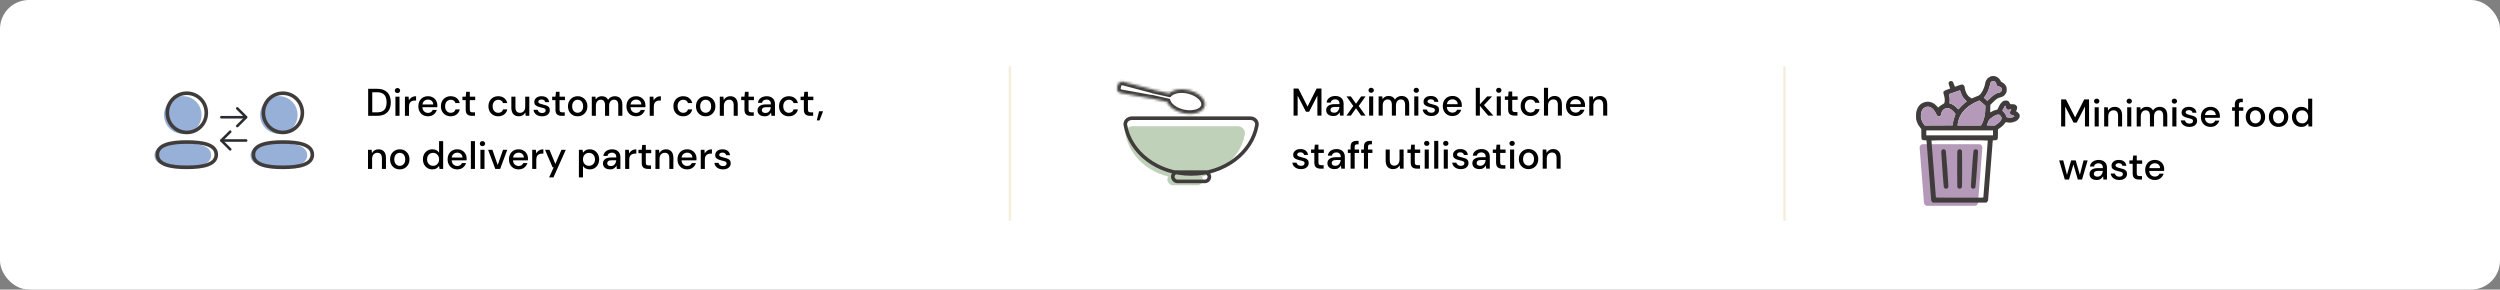 <svg width="1036" height="120" viewBox="0 0 1036 120" fill="none" xmlns="http://www.w3.org/2000/svg">
<rect x="0" y="0" width="1036" height="120" fill="#808080" stroke="none"/>
<rect width="1036" height="120" rx="12" fill="white"/>
<line x1="418.5" y1="27.493" x2="418.5" y2="91.507" stroke="#F5EEDD"/>
<line x1="739.5" y1="27.493" x2="739.5" y2="91.507" stroke="#F5EEDD"/>
<path d="M75.743 59.291C82.076 59.291 87.485 60.295 87.485 64.314C87.485 68.331 82.111 69.371 75.743 69.371C69.408 69.371 64 68.367 64 64.35C64 60.332 69.374 59.291 75.743 59.291ZM75.743 39.835C80.055 39.835 83.513 43.31 83.513 47.649C83.513 51.986 80.055 55.465 75.743 55.465C71.43 55.465 67.972 51.986 67.972 47.649C67.972 43.31 71.43 39.835 75.743 39.835Z" fill="#97B0D7"/>
<path d="M77.415 58.857C84 58.857 89.624 59.901 89.624 64.079C89.624 68.255 84.037 69.338 77.415 69.338C70.829 69.338 65.206 68.293 65.206 64.117C65.206 59.94 70.793 58.857 77.415 58.857ZM77.415 38.629C81.899 38.629 85.494 42.241 85.494 46.753C85.494 51.263 81.899 54.879 77.415 54.879C72.931 54.879 69.336 51.263 69.336 46.753C69.336 42.241 72.931 38.629 77.415 38.629Z" stroke="#403C3B" stroke-width="1.5"/>
<path d="M98.327 44.911L101.988 48.572L98.327 52.233" stroke="#292D32" stroke-width="1.086" stroke-miterlimit="10" stroke-linecap="round" stroke-linejoin="round"/>
<path d="M91.735 48.572H101.886" stroke="#292D32" stroke-width="1.086" stroke-miterlimit="10" stroke-linecap="round" stroke-linejoin="round"/>
<path d="M95.395 61.883L91.734 58.222L95.395 54.561" stroke="#292D32" stroke-width="1.086" stroke-miterlimit="10" stroke-linecap="round" stroke-linejoin="round"/>
<path d="M101.988 58.222H91.837" stroke="#292D32" stroke-width="1.086" stroke-miterlimit="10" stroke-linecap="round" stroke-linejoin="round"/>
<path d="M115.55 59.291C121.884 59.291 127.292 60.295 127.292 64.314C127.292 68.331 121.919 69.371 115.55 69.371C109.216 69.371 103.807 68.367 103.807 64.35C103.807 60.332 109.181 59.291 115.55 59.291ZM115.55 39.835C119.862 39.835 123.32 43.31 123.32 47.649C123.32 51.986 119.862 55.465 115.55 55.465C111.237 55.465 107.779 51.986 107.779 47.649C107.779 43.31 111.237 39.835 115.55 39.835Z" fill="#97B0D7"/>
<path d="M117.222 58.857C123.808 58.857 129.431 59.901 129.431 64.079C129.431 68.255 123.844 69.338 117.222 69.338C110.637 69.338 105.014 68.293 105.014 64.117C105.014 59.94 110.601 58.857 117.222 58.857ZM117.222 38.629C121.706 38.629 125.301 42.241 125.301 46.753C125.301 51.263 121.706 54.879 117.222 54.879C112.739 54.879 109.143 51.263 109.143 46.753C109.143 42.241 112.739 38.629 117.222 38.629Z" stroke="#403C3B" stroke-width="1.5"/>
<path d="M152.567 48V36.8H156.199C157.511 36.8 158.588 37.029 159.431 37.488C160.284 37.947 160.914 38.597 161.319 39.44C161.735 40.272 161.943 41.264 161.943 42.416C161.943 43.557 161.735 44.549 161.319 45.392C160.914 46.224 160.284 46.869 159.431 47.328C158.588 47.776 157.511 48 156.199 48H152.567ZM154.263 46.56H156.135C157.148 46.56 157.948 46.395 158.535 46.064C159.132 45.733 159.559 45.259 159.815 44.64C160.082 44.021 160.215 43.28 160.215 42.416C160.215 41.552 160.082 40.805 159.815 40.176C159.559 39.547 159.132 39.067 158.535 38.736C157.948 38.395 157.148 38.224 156.135 38.224H154.263V46.56ZM164.713 38.56C164.393 38.56 164.126 38.464 163.913 38.272C163.71 38.069 163.609 37.819 163.609 37.52C163.609 37.221 163.71 36.976 163.913 36.784C164.126 36.581 164.393 36.48 164.713 36.48C165.033 36.48 165.294 36.581 165.497 36.784C165.71 36.976 165.817 37.221 165.817 37.52C165.817 37.819 165.71 38.069 165.497 38.272C165.294 38.464 165.033 38.56 164.713 38.56ZM163.865 48V40.064H165.561V48H163.865ZM167.8 48V40.064H169.32L169.464 41.568C169.741 41.045 170.125 40.635 170.616 40.336C171.117 40.027 171.72 39.872 172.424 39.872V41.648H171.96C171.49 41.648 171.069 41.728 170.696 41.888C170.333 42.037 170.04 42.299 169.816 42.672C169.602 43.035 169.496 43.541 169.496 44.192V48H167.8ZM177.371 48.192C176.592 48.192 175.899 48.021 175.291 47.68C174.694 47.328 174.224 46.843 173.883 46.224C173.542 45.605 173.371 44.885 173.371 44.064C173.371 43.232 173.536 42.501 173.867 41.872C174.208 41.243 174.678 40.752 175.275 40.4C175.883 40.048 176.587 39.872 177.387 39.872C178.166 39.872 178.843 40.048 179.419 40.4C179.995 40.741 180.443 41.2 180.763 41.776C181.083 42.352 181.243 42.987 181.243 43.68C181.243 43.787 181.238 43.904 181.227 44.032C181.227 44.149 181.222 44.283 181.211 44.432H175.035C175.088 45.2 175.339 45.787 175.787 46.192C176.246 46.587 176.774 46.784 177.371 46.784C177.851 46.784 178.251 46.677 178.571 46.464C178.902 46.24 179.147 45.941 179.307 45.568H181.003C180.79 46.315 180.363 46.939 179.723 47.44C179.094 47.941 178.31 48.192 177.371 48.192ZM177.371 41.264C176.806 41.264 176.304 41.435 175.867 41.776C175.43 42.107 175.163 42.608 175.067 43.28H179.547C179.515 42.661 179.296 42.171 178.891 41.808C178.486 41.445 177.979 41.264 177.371 41.264ZM186.763 48.192C185.984 48.192 185.286 48.016 184.667 47.664C184.059 47.312 183.579 46.827 183.227 46.208C182.886 45.579 182.715 44.853 182.715 44.032C182.715 43.211 182.886 42.491 183.227 41.872C183.579 41.243 184.059 40.752 184.667 40.4C185.286 40.048 185.984 39.872 186.763 39.872C187.744 39.872 188.566 40.128 189.227 40.64C189.899 41.152 190.331 41.845 190.523 42.72H188.747C188.64 42.283 188.406 41.941 188.043 41.696C187.68 41.451 187.254 41.328 186.763 41.328C186.347 41.328 185.963 41.435 185.611 41.648C185.259 41.851 184.976 42.155 184.763 42.56C184.55 42.955 184.443 43.445 184.443 44.032C184.443 44.619 184.55 45.115 184.763 45.52C184.976 45.915 185.259 46.219 185.611 46.432C185.963 46.645 186.347 46.752 186.763 46.752C187.254 46.752 187.68 46.629 188.043 46.384C188.406 46.139 188.64 45.792 188.747 45.344H190.523C190.342 46.197 189.915 46.885 189.243 47.408C188.571 47.931 187.744 48.192 186.763 48.192ZM195.534 48C194.755 48 194.137 47.813 193.678 47.44C193.219 47.056 192.99 46.379 192.99 45.408V41.488H191.63V40.064H192.99L193.198 38.048H194.686V40.064H196.926V41.488H194.686V45.408C194.686 45.845 194.777 46.149 194.958 46.32C195.15 46.48 195.475 46.56 195.934 46.56H196.846V48H195.534ZM206.466 48.192C205.687 48.192 204.989 48.016 204.37 47.664C203.762 47.312 203.282 46.827 202.93 46.208C202.589 45.579 202.418 44.853 202.418 44.032C202.418 43.211 202.589 42.491 202.93 41.872C203.282 41.243 203.762 40.752 204.37 40.4C204.989 40.048 205.687 39.872 206.466 39.872C207.447 39.872 208.269 40.128 208.93 40.64C209.602 41.152 210.034 41.845 210.226 42.72H208.45C208.343 42.283 208.109 41.941 207.746 41.696C207.383 41.451 206.957 41.328 206.466 41.328C206.05 41.328 205.666 41.435 205.314 41.648C204.962 41.851 204.679 42.155 204.466 42.56C204.253 42.955 204.146 43.445 204.146 44.032C204.146 44.619 204.253 45.115 204.466 45.52C204.679 45.915 204.962 46.219 205.314 46.432C205.666 46.645 206.05 46.752 206.466 46.752C206.957 46.752 207.383 46.629 207.746 46.384C208.109 46.139 208.343 45.792 208.45 45.344H210.226C210.045 46.197 209.618 46.885 208.946 47.408C208.274 47.931 207.447 48.192 206.466 48.192ZM214.993 48.192C214.033 48.192 213.276 47.893 212.721 47.296C212.177 46.699 211.905 45.808 211.905 44.624V40.064H213.601V44.448C213.601 45.984 214.231 46.752 215.489 46.752C216.119 46.752 216.636 46.528 217.041 46.08C217.447 45.632 217.649 44.992 217.649 44.16V40.064H219.345V48H217.841L217.713 46.608C217.468 47.099 217.105 47.488 216.625 47.776C216.156 48.053 215.612 48.192 214.993 48.192ZM224.671 48.192C223.668 48.192 222.842 47.947 222.191 47.456C221.54 46.965 221.167 46.315 221.071 45.504H222.783C222.868 45.867 223.071 46.181 223.391 46.448C223.711 46.704 224.132 46.832 224.655 46.832C225.167 46.832 225.54 46.725 225.775 46.512C226.01 46.299 226.127 46.053 226.127 45.776C226.127 45.371 225.962 45.099 225.631 44.96C225.311 44.811 224.863 44.677 224.287 44.56C223.839 44.464 223.391 44.336 222.943 44.176C222.506 44.016 222.138 43.792 221.839 43.504C221.551 43.205 221.407 42.805 221.407 42.304C221.407 41.611 221.674 41.035 222.207 40.576C222.74 40.107 223.487 39.872 224.447 39.872C225.332 39.872 226.047 40.085 226.591 40.512C227.146 40.939 227.471 41.541 227.567 42.32H225.935C225.882 41.979 225.722 41.712 225.455 41.52C225.199 41.328 224.852 41.232 224.415 41.232C223.988 41.232 223.658 41.323 223.423 41.504C223.188 41.675 223.071 41.899 223.071 42.176C223.071 42.453 223.231 42.672 223.551 42.832C223.882 42.992 224.314 43.136 224.847 43.264C225.38 43.381 225.871 43.52 226.319 43.68C226.778 43.829 227.146 44.053 227.423 44.352C227.7 44.651 227.839 45.088 227.839 45.664C227.85 46.389 227.567 46.992 226.991 47.472C226.426 47.952 225.652 48.192 224.671 48.192ZM232.722 48C231.943 48 231.324 47.813 230.866 47.44C230.407 47.056 230.178 46.379 230.178 45.408V41.488H228.818V40.064H230.178L230.386 38.048H231.874V40.064H234.114V41.488H231.874V45.408C231.874 45.845 231.964 46.149 232.146 46.32C232.338 46.48 232.663 46.56 233.122 46.56H234.034V48H232.722ZM239.371 48.192C238.614 48.192 237.931 48.021 237.323 47.68C236.726 47.328 236.251 46.843 235.899 46.224C235.547 45.595 235.371 44.864 235.371 44.032C235.371 43.2 235.547 42.475 235.899 41.856C236.262 41.227 236.747 40.741 237.355 40.4C237.963 40.048 238.64 39.872 239.387 39.872C240.144 39.872 240.822 40.048 241.419 40.4C242.027 40.741 242.507 41.227 242.859 41.856C243.222 42.475 243.403 43.2 243.403 44.032C243.403 44.864 243.222 45.595 242.859 46.224C242.507 46.843 242.027 47.328 241.419 47.68C240.811 48.021 240.128 48.192 239.371 48.192ZM239.371 46.736C239.776 46.736 240.15 46.635 240.491 46.432C240.843 46.229 241.126 45.931 241.339 45.536C241.552 45.131 241.659 44.629 241.659 44.032C241.659 43.435 241.552 42.939 241.339 42.544C241.136 42.139 240.859 41.835 240.507 41.632C240.166 41.429 239.792 41.328 239.387 41.328C238.982 41.328 238.603 41.429 238.251 41.632C237.91 41.835 237.632 42.139 237.419 42.544C237.206 42.939 237.099 43.435 237.099 44.032C237.099 44.629 237.206 45.131 237.419 45.536C237.632 45.931 237.91 46.229 238.251 46.432C238.592 46.635 238.966 46.736 239.371 46.736ZM245.237 48V40.064H246.741L246.885 41.184C247.141 40.779 247.477 40.459 247.893 40.224C248.32 39.989 248.811 39.872 249.365 39.872C250.624 39.872 251.499 40.368 251.989 41.36C252.277 40.901 252.661 40.539 253.141 40.272C253.632 40.005 254.16 39.872 254.725 39.872C255.717 39.872 256.496 40.171 257.061 40.768C257.627 41.365 257.909 42.256 257.909 43.44V48H256.213V43.616C256.213 42.08 255.627 41.312 254.453 41.312C253.856 41.312 253.365 41.536 252.981 41.984C252.608 42.432 252.421 43.072 252.421 43.904V48H250.725V43.616C250.725 42.08 250.133 41.312 248.949 41.312C248.363 41.312 247.877 41.536 247.493 41.984C247.12 42.432 246.933 43.072 246.933 43.904V48H245.237ZM263.606 48.192C262.827 48.192 262.134 48.021 261.526 47.68C260.928 47.328 260.459 46.843 260.118 46.224C259.776 45.605 259.606 44.885 259.606 44.064C259.606 43.232 259.771 42.501 260.102 41.872C260.443 41.243 260.912 40.752 261.51 40.4C262.118 40.048 262.822 39.872 263.622 39.872C264.4 39.872 265.078 40.048 265.654 40.4C266.23 40.741 266.678 41.2 266.998 41.776C267.318 42.352 267.478 42.987 267.478 43.68C267.478 43.787 267.472 43.904 267.462 44.032C267.462 44.149 267.456 44.283 267.446 44.432H261.27C261.323 45.2 261.574 45.787 262.022 46.192C262.48 46.587 263.008 46.784 263.606 46.784C264.086 46.784 264.486 46.677 264.806 46.464C265.136 46.24 265.382 45.941 265.542 45.568H267.238C267.024 46.315 266.598 46.939 265.958 47.44C265.328 47.941 264.544 48.192 263.606 48.192ZM263.606 41.264C263.04 41.264 262.539 41.435 262.102 41.776C261.664 42.107 261.398 42.608 261.302 43.28H265.782C265.75 42.661 265.531 42.171 265.126 41.808C264.72 41.445 264.214 41.264 263.606 41.264ZM269.237 48V40.064H270.757L270.901 41.568C271.179 41.045 271.563 40.635 272.053 40.336C272.555 40.027 273.157 39.872 273.861 39.872V41.648H273.397C272.928 41.648 272.507 41.728 272.133 41.888C271.771 42.037 271.477 42.299 271.253 42.672C271.04 43.035 270.933 43.541 270.933 44.192V48H269.237ZM283.107 48.192C282.328 48.192 281.629 48.016 281.011 47.664C280.403 47.312 279.923 46.827 279.571 46.208C279.229 45.579 279.059 44.853 279.059 44.032C279.059 43.211 279.229 42.491 279.571 41.872C279.923 41.243 280.403 40.752 281.011 40.4C281.629 40.048 282.328 39.872 283.107 39.872C284.088 39.872 284.909 40.128 285.571 40.64C286.243 41.152 286.675 41.845 286.867 42.72H285.091C284.984 42.283 284.749 41.941 284.387 41.696C284.024 41.451 283.597 41.328 283.107 41.328C282.691 41.328 282.307 41.435 281.955 41.648C281.603 41.851 281.32 42.155 281.107 42.56C280.893 42.955 280.787 43.445 280.787 44.032C280.787 44.619 280.893 45.115 281.107 45.52C281.32 45.915 281.603 46.219 281.955 46.432C282.307 46.645 282.691 46.752 283.107 46.752C283.597 46.752 284.024 46.629 284.387 46.384C284.749 46.139 284.984 45.792 285.091 45.344H286.867C286.685 46.197 286.259 46.885 285.587 47.408C284.915 47.931 284.088 48.192 283.107 48.192ZM292.418 48.192C291.661 48.192 290.978 48.021 290.37 47.68C289.773 47.328 289.298 46.843 288.946 46.224C288.594 45.595 288.418 44.864 288.418 44.032C288.418 43.2 288.594 42.475 288.946 41.856C289.309 41.227 289.794 40.741 290.402 40.4C291.01 40.048 291.687 39.872 292.434 39.872C293.191 39.872 293.869 40.048 294.466 40.4C295.074 40.741 295.554 41.227 295.906 41.856C296.269 42.475 296.45 43.2 296.45 44.032C296.45 44.864 296.269 45.595 295.906 46.224C295.554 46.843 295.074 47.328 294.466 47.68C293.858 48.021 293.175 48.192 292.418 48.192ZM292.418 46.736C292.823 46.736 293.197 46.635 293.538 46.432C293.89 46.229 294.173 45.931 294.386 45.536C294.599 45.131 294.706 44.629 294.706 44.032C294.706 43.435 294.599 42.939 294.386 42.544C294.183 42.139 293.906 41.835 293.554 41.632C293.213 41.429 292.839 41.328 292.434 41.328C292.029 41.328 291.65 41.429 291.298 41.632C290.957 41.835 290.679 42.139 290.466 42.544C290.253 42.939 290.146 43.435 290.146 44.032C290.146 44.629 290.253 45.131 290.466 45.536C290.679 45.931 290.957 46.229 291.298 46.432C291.639 46.635 292.013 46.736 292.418 46.736ZM298.284 48V40.064H299.788L299.916 41.456C300.161 40.965 300.519 40.581 300.988 40.304C301.468 40.016 302.017 39.872 302.636 39.872C303.596 39.872 304.348 40.171 304.892 40.768C305.447 41.365 305.724 42.256 305.724 43.44V48H304.044V43.616C304.044 42.08 303.415 41.312 302.156 41.312C301.527 41.312 301.004 41.536 300.588 41.984C300.183 42.432 299.98 43.072 299.98 43.904V48H298.284ZM311.05 48C310.271 48 309.652 47.813 309.194 47.44C308.735 47.056 308.506 46.379 308.506 45.408V41.488H307.146V40.064H308.506L308.714 38.048H310.202V40.064H312.442V41.488H310.202V45.408C310.202 45.845 310.292 46.149 310.474 46.32C310.666 46.48 310.991 46.56 311.45 46.56H312.362V48H311.05ZM316.878 48.192C316.206 48.192 315.652 48.08 315.214 47.856C314.777 47.632 314.452 47.339 314.238 46.976C314.025 46.603 313.918 46.197 313.918 45.76C313.918 44.992 314.217 44.384 314.814 43.936C315.412 43.488 316.265 43.264 317.374 43.264H319.454V43.12C319.454 42.501 319.284 42.037 318.942 41.728C318.612 41.419 318.18 41.264 317.646 41.264C317.177 41.264 316.766 41.381 316.414 41.616C316.073 41.84 315.865 42.176 315.79 42.624H314.094C314.148 42.048 314.34 41.557 314.67 41.152C315.012 40.736 315.438 40.421 315.95 40.208C316.473 39.984 317.044 39.872 317.662 39.872C318.772 39.872 319.63 40.165 320.238 40.752C320.846 41.328 321.15 42.117 321.15 43.12V48H319.678L319.534 46.64C319.31 47.077 318.985 47.445 318.558 47.744C318.132 48.043 317.572 48.192 316.878 48.192ZM317.214 46.816C317.673 46.816 318.057 46.709 318.366 46.496C318.686 46.272 318.932 45.979 319.102 45.616C319.284 45.253 319.396 44.853 319.438 44.416H317.55C316.878 44.416 316.398 44.533 316.11 44.768C315.833 45.003 315.694 45.296 315.694 45.648C315.694 46.011 315.828 46.299 316.094 46.512C316.372 46.715 316.745 46.816 317.214 46.816ZM326.888 48.192C326.109 48.192 325.411 48.016 324.792 47.664C324.184 47.312 323.704 46.827 323.352 46.208C323.011 45.579 322.84 44.853 322.84 44.032C322.84 43.211 323.011 42.491 323.352 41.872C323.704 41.243 324.184 40.752 324.792 40.4C325.411 40.048 326.109 39.872 326.888 39.872C327.869 39.872 328.691 40.128 329.352 40.64C330.024 41.152 330.456 41.845 330.648 42.72H328.872C328.765 42.283 328.531 41.941 328.168 41.696C327.805 41.451 327.379 41.328 326.888 41.328C326.472 41.328 326.088 41.435 325.736 41.648C325.384 41.851 325.101 42.155 324.888 42.56C324.675 42.955 324.568 43.445 324.568 44.032C324.568 44.619 324.675 45.115 324.888 45.52C325.101 45.915 325.384 46.219 325.736 46.432C326.088 46.645 326.472 46.752 326.888 46.752C327.379 46.752 327.805 46.629 328.168 46.384C328.531 46.139 328.765 45.792 328.872 45.344H330.648C330.467 46.197 330.04 46.885 329.368 47.408C328.696 47.931 327.869 48.192 326.888 48.192ZM335.659 48C334.88 48 334.262 47.813 333.803 47.44C333.344 47.056 333.115 46.379 333.115 45.408V41.488H331.755V40.064H333.115L333.323 38.048H334.811V40.064H337.051V41.488H334.811V45.408C334.811 45.845 334.902 46.149 335.083 46.32C335.275 46.48 335.6 46.56 336.059 46.56H336.971V48H335.659ZM338.481 49.888L339.409 46.112H341.089L339.617 49.888H338.481ZM152.503 70V62.064H154.007L154.135 63.456C154.38 62.965 154.738 62.581 155.207 62.304C155.687 62.016 156.236 61.872 156.855 61.872C157.815 61.872 158.567 62.171 159.111 62.768C159.666 63.365 159.943 64.256 159.943 65.44V70H158.263V65.616C158.263 64.08 157.634 63.312 156.375 63.312C155.746 63.312 155.223 63.536 154.807 63.984C154.402 64.432 154.199 65.072 154.199 65.904V70H152.503ZM165.652 70.192C164.895 70.192 164.212 70.021 163.604 69.68C163.007 69.328 162.532 68.843 162.18 68.224C161.828 67.595 161.652 66.864 161.652 66.032C161.652 65.2 161.828 64.475 162.18 63.856C162.543 63.227 163.028 62.741 163.636 62.4C164.244 62.048 164.922 61.872 165.668 61.872C166.426 61.872 167.103 62.048 167.7 62.4C168.308 62.741 168.788 63.227 169.14 63.856C169.503 64.475 169.684 65.2 169.684 66.032C169.684 66.864 169.503 67.595 169.14 68.224C168.788 68.843 168.308 69.328 167.7 69.68C167.092 70.021 166.41 70.192 165.652 70.192ZM165.652 68.736C166.058 68.736 166.431 68.635 166.772 68.432C167.124 68.229 167.407 67.931 167.62 67.536C167.834 67.131 167.94 66.629 167.94 66.032C167.94 65.435 167.834 64.939 167.62 64.544C167.418 64.139 167.14 63.835 166.788 63.632C166.447 63.429 166.074 63.328 165.668 63.328C165.263 63.328 164.884 63.429 164.532 63.632C164.191 63.835 163.914 64.139 163.7 64.544C163.487 64.939 163.38 65.435 163.38 66.032C163.38 66.629 163.487 67.131 163.7 67.536C163.914 67.931 164.191 68.229 164.532 68.432C164.874 68.635 165.247 68.736 165.652 68.736ZM179.166 70.192C178.398 70.192 177.72 70.011 177.134 69.648C176.547 69.285 176.088 68.789 175.758 68.16C175.427 67.531 175.262 66.816 175.262 66.016C175.262 65.216 175.427 64.507 175.758 63.888C176.088 63.259 176.547 62.768 177.134 62.416C177.731 62.053 178.414 61.872 179.182 61.872C179.811 61.872 180.36 61.995 180.83 62.24C181.31 62.485 181.683 62.832 181.95 63.28V58.48H183.646V70H182.126L181.95 68.768C181.694 69.141 181.342 69.472 180.894 69.76C180.446 70.048 179.87 70.192 179.166 70.192ZM179.47 68.72C180.195 68.72 180.787 68.469 181.246 67.968C181.715 67.467 181.95 66.821 181.95 66.032C181.95 65.232 181.715 64.587 181.246 64.096C180.787 63.595 180.195 63.344 179.47 63.344C178.744 63.344 178.147 63.595 177.678 64.096C177.208 64.587 176.974 65.232 176.974 66.032C176.974 66.555 177.08 67.019 177.294 67.424C177.507 67.829 177.8 68.149 178.174 68.384C178.558 68.608 178.99 68.72 179.47 68.72ZM189.496 70.192C188.717 70.192 188.024 70.021 187.416 69.68C186.819 69.328 186.349 68.843 186.008 68.224C185.667 67.605 185.496 66.885 185.496 66.064C185.496 65.232 185.661 64.501 185.992 63.872C186.333 63.243 186.803 62.752 187.4 62.4C188.008 62.048 188.712 61.872 189.512 61.872C190.291 61.872 190.968 62.048 191.544 62.4C192.12 62.741 192.568 63.2 192.888 63.776C193.208 64.352 193.368 64.987 193.368 65.68C193.368 65.787 193.363 65.904 193.352 66.032C193.352 66.149 193.347 66.283 193.336 66.432H187.16C187.213 67.2 187.464 67.787 187.912 68.192C188.371 68.587 188.899 68.784 189.496 68.784C189.976 68.784 190.376 68.677 190.696 68.464C191.027 68.24 191.272 67.941 191.432 67.568H193.128C192.915 68.315 192.488 68.939 191.848 69.44C191.219 69.941 190.435 70.192 189.496 70.192ZM189.496 63.264C188.931 63.264 188.429 63.435 187.992 63.776C187.555 64.107 187.288 64.608 187.192 65.28H191.672C191.64 64.661 191.421 64.171 191.016 63.808C190.611 63.445 190.104 63.264 189.496 63.264ZM195.128 70V58.48H196.824V70H195.128ZM199.932 60.56C199.612 60.56 199.345 60.464 199.132 60.272C198.929 60.069 198.828 59.819 198.828 59.52C198.828 59.221 198.929 58.976 199.132 58.784C199.345 58.581 199.612 58.48 199.932 58.48C200.252 58.48 200.513 58.581 200.716 58.784C200.929 58.976 201.036 59.221 201.036 59.52C201.036 59.819 200.929 60.069 200.716 60.272C200.513 60.464 200.252 60.56 199.932 60.56ZM199.084 70V62.064H200.78V70H199.084ZM205.243 70L202.267 62.064H204.043L206.251 68.384L208.459 62.064H210.219L207.259 70H205.243ZM214.918 70.192C214.139 70.192 213.446 70.021 212.838 69.68C212.241 69.328 211.771 68.843 211.43 68.224C211.089 67.605 210.918 66.885 210.918 66.064C210.918 65.232 211.083 64.501 211.414 63.872C211.755 63.243 212.225 62.752 212.822 62.4C213.43 62.048 214.134 61.872 214.934 61.872C215.713 61.872 216.39 62.048 216.966 62.4C217.542 62.741 217.99 63.2 218.31 63.776C218.63 64.352 218.79 64.987 218.79 65.68C218.79 65.787 218.785 65.904 218.774 66.032C218.774 66.149 218.769 66.283 218.758 66.432H212.582C212.635 67.2 212.886 67.787 213.334 68.192C213.793 68.587 214.321 68.784 214.918 68.784C215.398 68.784 215.798 68.677 216.118 68.464C216.449 68.24 216.694 67.941 216.854 67.568H218.55C218.337 68.315 217.91 68.939 217.27 69.44C216.641 69.941 215.857 70.192 214.918 70.192ZM214.918 63.264C214.353 63.264 213.851 63.435 213.414 63.776C212.977 64.107 212.71 64.608 212.614 65.28H217.094C217.062 64.661 216.843 64.171 216.438 63.808C216.033 63.445 215.526 63.264 214.918 63.264ZM220.55 70V62.064H222.07L222.214 63.568C222.491 63.045 222.875 62.635 223.366 62.336C223.867 62.027 224.47 61.872 225.174 61.872V63.648H224.71C224.24 63.648 223.819 63.728 223.446 63.888C223.083 64.037 222.79 64.299 222.566 64.672C222.352 65.035 222.246 65.541 222.246 66.192V70H220.55ZM227.556 73.52L229.46 69.344H228.996L225.86 62.064H227.7L230.132 67.936L232.676 62.064H234.468L229.348 73.52H227.556ZM239.894 73.52V62.064H241.414L241.59 63.296C241.846 62.923 242.198 62.592 242.646 62.304C243.094 62.016 243.67 61.872 244.374 61.872C245.142 61.872 245.819 62.053 246.406 62.416C246.992 62.779 247.451 63.275 247.782 63.904C248.123 64.533 248.294 65.248 248.294 66.048C248.294 66.848 248.123 67.563 247.782 68.192C247.451 68.811 246.992 69.301 246.406 69.664C245.819 70.016 245.136 70.192 244.358 70.192C243.739 70.192 243.19 70.069 242.71 69.824C242.24 69.579 241.867 69.232 241.59 68.784V73.52H239.894ZM244.07 68.72C244.795 68.72 245.392 68.475 245.862 67.984C246.331 67.483 246.566 66.832 246.566 66.032C246.566 65.509 246.459 65.045 246.246 64.64C246.032 64.235 245.739 63.92 245.366 63.696C244.992 63.461 244.56 63.344 244.07 63.344C243.344 63.344 242.747 63.595 242.278 64.096C241.819 64.597 241.59 65.243 241.59 66.032C241.59 66.832 241.819 67.483 242.278 67.984C242.747 68.475 243.344 68.72 244.07 68.72ZM252.816 70.192C252.144 70.192 251.589 70.08 251.152 69.856C250.715 69.632 250.389 69.339 250.176 68.976C249.963 68.603 249.856 68.197 249.856 67.76C249.856 66.992 250.155 66.384 250.752 65.936C251.349 65.488 252.203 65.264 253.312 65.264H255.392V65.12C255.392 64.501 255.221 64.037 254.88 63.728C254.549 63.419 254.117 63.264 253.584 63.264C253.115 63.264 252.704 63.381 252.352 63.616C252.011 63.84 251.803 64.176 251.728 64.624H250.032C250.085 64.048 250.277 63.557 250.608 63.152C250.949 62.736 251.376 62.421 251.888 62.208C252.411 61.984 252.981 61.872 253.6 61.872C254.709 61.872 255.568 62.165 256.176 62.752C256.784 63.328 257.088 64.117 257.088 65.12V70H255.616L255.472 68.64C255.248 69.077 254.923 69.445 254.496 69.744C254.069 70.043 253.509 70.192 252.816 70.192ZM253.152 68.816C253.611 68.816 253.995 68.709 254.304 68.496C254.624 68.272 254.869 67.979 255.04 67.616C255.221 67.253 255.333 66.853 255.376 66.416H253.488C252.816 66.416 252.336 66.533 252.048 66.768C251.771 67.003 251.632 67.296 251.632 67.648C251.632 68.011 251.765 68.299 252.032 68.512C252.309 68.715 252.683 68.816 253.152 68.816ZM259.065 70V62.064H260.585L260.729 63.568C261.007 63.045 261.391 62.635 261.881 62.336C262.383 62.027 262.985 61.872 263.689 61.872V63.648H263.225C262.756 63.648 262.335 63.728 261.961 63.888C261.599 64.037 261.305 64.299 261.081 64.672C260.868 65.035 260.761 65.541 260.761 66.192V70H259.065ZM268.472 70C267.693 70 267.074 69.813 266.616 69.44C266.157 69.056 265.928 68.379 265.928 67.408V63.488H264.568V62.064H265.928L266.136 60.048H267.624V62.064H269.864V63.488H267.624V67.408C267.624 67.845 267.714 68.149 267.896 68.32C268.088 68.48 268.413 68.56 268.872 68.56H269.784V70H268.472ZM271.612 70V62.064H273.116L273.244 63.456C273.49 62.965 273.847 62.581 274.316 62.304C274.796 62.016 275.346 61.872 275.964 61.872C276.924 61.872 277.676 62.171 278.22 62.768C278.775 63.365 279.052 64.256 279.052 65.44V70H277.372V65.616C277.372 64.08 276.743 63.312 275.484 63.312C274.855 63.312 274.332 63.536 273.916 63.984C273.511 64.432 273.308 65.072 273.308 65.904V70H271.612ZM284.762 70.192C283.983 70.192 283.29 70.021 282.682 69.68C282.084 69.328 281.615 68.843 281.274 68.224C280.932 67.605 280.762 66.885 280.762 66.064C280.762 65.232 280.927 64.501 281.258 63.872C281.599 63.243 282.068 62.752 282.666 62.4C283.274 62.048 283.978 61.872 284.778 61.872C285.556 61.872 286.234 62.048 286.81 62.4C287.386 62.741 287.834 63.2 288.154 63.776C288.474 64.352 288.634 64.987 288.634 65.68C288.634 65.787 288.628 65.904 288.618 66.032C288.618 66.149 288.612 66.283 288.602 66.432H282.426C282.479 67.2 282.73 67.787 283.178 68.192C283.636 68.587 284.164 68.784 284.762 68.784C285.242 68.784 285.642 68.677 285.962 68.464C286.292 68.24 286.538 67.941 286.698 67.568H288.394C288.18 68.315 287.754 68.939 287.114 69.44C286.484 69.941 285.7 70.192 284.762 70.192ZM284.762 63.264C284.196 63.264 283.695 63.435 283.258 63.776C282.82 64.107 282.554 64.608 282.458 65.28H286.938C286.906 64.661 286.687 64.171 286.282 63.808C285.876 63.445 285.37 63.264 284.762 63.264ZM290.394 70V62.064H291.914L292.058 63.568C292.335 63.045 292.719 62.635 293.21 62.336C293.711 62.027 294.314 61.872 295.018 61.872V63.648H294.554C294.084 63.648 293.663 63.728 293.29 63.888C292.927 64.037 292.634 64.299 292.41 64.672C292.196 65.035 292.09 65.541 292.09 66.192V70H290.394ZM299.64 70.192C298.637 70.192 297.81 69.947 297.16 69.456C296.509 68.965 296.136 68.315 296.04 67.504H297.752C297.837 67.867 298.04 68.181 298.36 68.448C298.68 68.704 299.101 68.832 299.624 68.832C300.136 68.832 300.509 68.725 300.744 68.512C300.978 68.299 301.096 68.053 301.096 67.776C301.096 67.371 300.93 67.099 300.6 66.96C300.28 66.811 299.832 66.677 299.256 66.56C298.808 66.464 298.36 66.336 297.912 66.176C297.474 66.016 297.106 65.792 296.808 65.504C296.52 65.205 296.376 64.805 296.376 64.304C296.376 63.611 296.642 63.035 297.176 62.576C297.709 62.107 298.456 61.872 299.416 61.872C300.301 61.872 301.016 62.085 301.56 62.512C302.114 62.939 302.44 63.541 302.536 64.32H300.904C300.85 63.979 300.69 63.712 300.424 63.52C300.168 63.328 299.821 63.232 299.384 63.232C298.957 63.232 298.626 63.323 298.392 63.504C298.157 63.675 298.04 63.899 298.04 64.176C298.04 64.453 298.2 64.672 298.52 64.832C298.85 64.992 299.282 65.136 299.816 65.264C300.349 65.381 300.84 65.52 301.288 65.68C301.746 65.829 302.114 66.053 302.392 66.352C302.669 66.651 302.808 67.088 302.808 67.664C302.818 68.389 302.536 68.992 301.96 69.472C301.394 69.952 300.621 70.192 299.64 70.192Z" fill="black"/>
<rect x="483.76" y="72.062" width="14.736" height="4.723" rx="2.361" fill="#C0D1B9"/>
<path d="M512.837 52.303C514.681 52.303 516.199 53.809 515.879 55.624C514.038 66.058 503.661 74.048 491.136 74.048C478.611 74.048 468.235 66.058 466.394 55.624C466.074 53.809 467.592 52.303 469.435 52.303C473.759 52.303 481.858 52.303 491.136 52.303C500.414 52.303 508.513 52.303 512.837 52.303Z" fill="#C0D1B9"/>
<rect x="486.005" y="71.336" width="15.168" height="3.842" rx="1.921" stroke="#403C3B" stroke-width="1.5"/>
<path d="M518.146 48.986C519.858 48.986 521.113 50.356 520.847 51.862C518.84 63.239 507.474 72.082 493.599 72.082C479.723 72.082 468.357 63.239 466.35 51.862C466.084 50.356 467.339 48.986 469.051 48.986H469.08H469.109H469.138H469.167H469.196H469.225H469.254H469.284H469.313H469.343H469.373H469.402H469.432H469.462H469.492H469.522H469.553H469.583H469.613H469.644H469.675H469.705H469.736H469.767H469.798H469.829H469.86H469.892H469.923H469.955H469.986H470.018H470.05H470.081H470.113H470.145H470.178H470.21H470.242H470.275H470.307H470.34H470.372H470.405H470.438H470.471H470.504H470.537H470.57H470.604H470.637H470.671H470.704H470.738H470.772H470.806H470.84H470.874H470.908H470.942H470.976H471.011H471.045H471.08H471.115H471.149H471.184H471.219H471.254H471.289H471.325H471.36H471.395H471.431H471.466H471.502H471.538H471.574H471.61H471.646H471.682H471.718H471.754H471.791H471.827H471.864H471.9H471.937H471.974H472.011H472.048H472.085H472.122H472.159H472.196H472.234H472.271H472.309H472.346H472.384H472.422H472.46H472.498H472.536H472.574H472.612H472.651H472.689H472.727H472.766H472.805H472.843H472.882H472.921H472.96H472.999H473.038H473.078H473.117H473.156H473.196H473.235H473.275H473.315H473.355H473.394H473.434H473.474H473.515H473.555H473.595H473.636H473.676H473.717H473.757H473.798H473.839H473.879H473.92H473.961H474.002H474.044H474.085H474.126H474.168H474.209H474.251H474.292H474.334H474.376H474.418H474.46H474.502H474.544H474.586H474.628H474.671H474.713H474.756H474.798H474.841H474.884H474.926H474.969H475.012H475.055H475.098H475.142H475.185H475.228H475.272H475.315H475.359H475.402H475.446H475.49H475.534H475.578H475.622H475.666H475.71H475.754H475.798H475.843H475.887H475.932H475.976H476.021H476.066H476.111H476.156H476.2H476.246H476.291H476.336H476.381H476.426H476.472H476.517H476.563H476.608H476.654H476.7H476.746H476.792H476.838H476.884H476.93H476.976H477.022H477.069H477.115H477.161H477.208H477.254H477.301H477.348H477.395H477.442H477.489H477.536H477.583H477.63H477.677H477.724H477.772H477.819H477.867H477.914H477.962H478.01H478.057H478.105H478.153H478.201H478.249H478.297H478.345H478.394H478.442H478.49H478.539H478.587H478.636H478.684H478.733H478.782H478.831H478.879H478.928H478.977H479.027H479.076H479.125H479.174H479.224H479.273H479.322H479.372H479.422H479.471H479.521H479.571H479.621H479.671H479.721H479.771H479.821H479.871H479.921H479.971H480.022H480.072H480.123H480.173H480.224H480.274H480.325H480.376H480.427H480.478H480.529H480.58H480.631H480.682H480.733H480.784H480.836H480.887H480.939H480.99H481.042H481.093H481.145H481.197H481.249H481.3H481.352H481.404H481.456H481.508H481.561H481.613H481.665H481.717H481.77H481.822H481.875H481.927H481.98H482.033H482.085H482.138H482.191H482.244H482.297H482.35H482.403H482.456H482.509H482.563H482.616H482.669H482.723H482.776H482.83H482.883H482.937H482.99H483.044H483.098H483.152H483.206H483.26H483.314H483.368H483.422H483.476H483.53H483.585H483.639H483.693H483.748H483.802H483.857H483.911H483.966H484.021H484.075H484.13H484.185H484.24H484.295H484.35H484.405H484.46H484.515H484.57H484.626H484.681H484.736H484.792H484.847H484.903H484.958H485.014H485.07H485.125H485.181H485.237H485.293H485.349H485.405H485.461H485.517H485.573H485.629H485.685H485.741H485.798H485.854H485.91H485.967H486.023H486.08H486.136H486.193H486.25H486.306H486.363H486.42H486.477H486.534H486.591H486.648H486.705H486.762H486.819H486.876H486.933H486.991H487.048H487.105H487.163H487.22H487.278H487.335H487.393H487.451H487.508H487.566H487.624H487.682H487.739H487.797H487.855H487.913H487.971H488.029H488.087H488.146H488.204H488.262H488.32H488.379H488.437H488.495H488.554H488.612H488.671H488.729H488.788H488.847H488.905H488.964H489.023H489.082H489.14H489.199H489.258H489.317H489.376H489.435H489.494H489.554H489.613H489.672H489.731H489.79H489.85H489.909H489.969H490.028H490.088H490.147H490.207H490.266H490.326H490.386H490.445H490.505H490.565H490.625H490.684H490.744H490.804H490.864H490.924H490.984H491.044H491.104H491.165H491.225H491.285H491.345H491.406H491.466H491.526H491.587H491.647H491.708H491.768H491.829H491.889H491.95H492.01H492.071H492.132H492.193H492.253H492.314H492.375H492.436H492.497H492.558H492.619H492.68H492.741H492.802H492.863H492.924H492.985H493.046H493.108H493.169H493.23H493.291H493.353H493.414H493.476H493.537H493.599H493.66H493.721H493.783H493.844H493.906H493.967H494.028H494.089H494.151H494.212H494.273H494.334H494.395H494.456H494.517H494.578H494.639H494.7H494.761H494.822H494.883H494.944H495.004H495.065H495.126H495.187H495.247H495.308H495.368H495.429H495.489H495.55H495.61H495.671H495.731H495.791H495.852H495.912H495.972H496.032H496.093H496.153H496.213H496.273H496.333H496.393H496.453H496.513H496.572H496.632H496.692H496.752H496.811H496.871H496.931H496.99H497.05H497.109H497.169H497.228H497.288H497.347H497.407H497.466H497.525H497.584H497.643H497.703H497.762H497.821H497.88H497.939H497.998H498.057H498.115H498.174H498.233H498.292H498.35H498.409H498.468H498.526H498.585H498.643H498.702H498.76H498.818H498.877H498.935H498.993H499.051H499.11H499.168H499.226H499.284H499.342H499.4H499.458H499.515H499.573H499.631H499.689H499.746H499.804H499.862H499.919H499.977H500.034H500.092H500.149H500.206H500.264H500.321H500.378H500.435H500.492H500.549H500.606H500.663H500.72H500.777H500.834H500.891H500.947H501.004H501.061H501.117H501.174H501.23H501.287H501.343H501.399H501.456H501.512H501.568H501.624H501.68H501.736H501.792H501.848H501.904H501.96H502.016H502.072H502.127H502.183H502.239H502.294H502.35H502.405H502.461H502.516H502.571H502.627H502.682L502.737 48.986H502.792H502.847H502.902H502.957H503.012H503.067H503.122H503.176H503.231H503.286H503.34H503.395H503.449H503.504H503.558H503.612H503.667H503.721H503.775H503.829H503.883H503.937H503.991H504.045H504.099H504.153H504.207H504.26H504.314H504.367H504.421H504.474H504.528H504.581H504.634H504.688H504.741H504.794H504.847H504.9H504.953H505.006H505.059H505.112H505.164H505.217H505.27H505.322H505.375H505.427H505.48H505.532H505.584H505.636H505.689H505.741H505.793H505.845H505.897H505.948H506H506.052H506.104H506.155H506.207H506.258H506.31H506.361H506.413H506.464H506.515H506.566H506.617H506.668H506.719H506.77H506.821H506.872H506.923H506.973H507.024H507.074H507.125H507.175H507.226H507.276H507.326H507.376H507.426H507.476H507.526H507.576H507.626H507.676H507.726H507.775H507.825H507.875H507.924H507.973H508.023H508.072H508.121H508.17H508.22H508.269H508.318H508.366H508.415H508.464H508.513H508.561H508.61H508.658H508.707H508.755H508.803H508.852H508.9H508.948H508.996H509.044H509.092H509.14H509.187H509.235H509.283H509.33H509.378H509.425H509.473H509.52H509.567H509.614H509.661H509.708H509.755H509.802H509.849H509.896H509.943H509.989H510.036H510.082H510.128H510.175H510.221H510.267H510.313H510.359H510.405H510.451H510.497H510.543H510.589H510.634H510.68H510.725H510.771H510.816H510.861H510.906H510.951H510.997H511.041H511.086H511.131H511.176H511.221H511.265H511.31H511.354H511.399H511.443H511.487H511.531H511.575H511.619H511.663H511.707H511.751H511.795H511.838H511.882H511.925H511.969H512.012H512.055H512.099H512.142H512.185H512.228H512.271H512.313H512.356H512.399H512.441H512.484H512.526H512.569H512.611H512.653H512.695H512.737H512.779H512.821H512.863H512.905H512.946H512.988H513.029H513.071H513.112H513.153H513.195H513.236H513.277H513.318H513.358H513.399H513.44H513.48H513.521H513.561H513.602H513.642H513.682H513.723H513.763H513.803H513.842H513.882H513.922H513.962H514.001H514.041H514.08H514.119H514.159H514.198H514.237H514.276H514.315H514.354H514.392H514.431H514.47H514.508H514.546H514.585H514.623H514.661H514.699H514.737H514.775H514.813H514.851H514.888H514.926H514.963H515.001H515.038H515.075H515.112H515.149H515.186H515.223H515.26H515.297H515.333H515.37H515.406H515.443H515.479H515.515H515.551H515.587H515.623H515.659H515.695H515.731H515.766H515.802H515.837H515.872H515.908H515.943H515.978H516.013H516.048H516.082H516.117H516.152H516.186H516.221H516.255H516.289H516.323H516.357H516.391H516.425H516.459H516.493H516.526H516.56H516.593H516.627H516.66H516.693H516.726H516.759H516.792H516.825H516.857H516.89H516.922H516.955H516.987H517.019H517.052H517.084H517.116H517.147H517.179H517.211H517.242H517.274H517.305H517.337H517.368H517.399H517.43H517.461H517.492H517.522H517.553H517.584H517.614H517.644H517.675H517.705H517.735H517.765H517.795H517.824H517.854H517.884H517.913H517.943H517.972H518.001H518.03H518.059H518.088H518.117H518.146Z" stroke="#403C3B" stroke-width="1.5"/>
<mask id="path-17-inside-1_1_2876" fill="white">
<path fill-rule="evenodd" clip-rule="evenodd" d="M499.255 43.862C499.844 41.221 496.797 38.294 492.447 37.322C489.138 36.583 486.029 37.19 484.472 38.685L477.932 37.224C477.811 37.161 477.681 37.109 477.543 37.073L465.46 33.874C464.447 33.605 463.413 34.234 463.184 35.257L462.946 36.326C462.717 37.35 463.386 38.358 464.418 38.546L476.714 40.787C476.876 40.816 477.037 40.824 477.194 40.811L483.674 42.258C484.447 44.274 487.003 46.145 490.312 46.884C494.661 47.855 498.665 46.502 499.255 43.862Z"/>
</mask>
<path d="M484.472 38.685L484.145 40.149L484.93 40.324L485.51 39.767L484.472 38.685ZM477.932 37.224L477.233 38.552L477.41 38.645L477.605 38.688L477.932 37.224ZM477.543 37.073L477.927 35.623L477.927 35.623L477.543 37.073ZM465.46 33.874L465.077 35.324L465.077 35.324L465.46 33.874ZM463.184 35.257L464.648 35.584L463.184 35.257ZM462.946 36.326L461.482 35.999L462.946 36.326ZM464.418 38.546L464.687 37.071L464.687 37.071L464.418 38.546ZM476.714 40.787L476.983 39.311L476.983 39.311L476.714 40.787ZM477.194 40.811L477.521 39.347L477.3 39.298L477.074 39.316L477.194 40.811ZM483.674 42.258L485.074 41.72L484.786 40.969L484.001 40.794L483.674 42.258ZM492.12 38.786C494.072 39.222 495.661 40.084 496.664 41.048C497.69 42.033 497.928 42.922 497.791 43.535L500.719 44.188C501.172 42.161 500.18 40.266 498.742 38.884C497.281 37.481 495.172 36.394 492.774 35.858L492.12 38.786ZM485.51 39.767C486.561 38.758 489.068 38.105 492.12 38.786L492.774 35.858C489.208 35.062 485.497 35.621 483.433 37.603L485.51 39.767ZM484.798 37.221L478.259 35.761L477.605 38.688L484.145 40.149L484.798 37.221ZM478.631 35.897C478.411 35.781 478.175 35.689 477.927 35.623L477.159 38.523C477.187 38.53 477.211 38.54 477.233 38.552L478.631 35.897ZM477.927 35.623L465.844 32.424L465.077 35.324L477.159 38.523L477.927 35.623ZM465.844 32.424C464.008 31.937 462.135 33.076 461.721 34.93L464.648 35.584C464.691 35.392 464.886 35.273 465.077 35.324L465.844 32.424ZM461.721 34.93L461.482 35.999L464.41 36.653L464.648 35.584L461.721 34.93ZM461.482 35.999C461.068 37.854 462.279 39.681 464.149 40.022L464.687 37.071C464.492 37.035 464.367 36.846 464.41 36.653L461.482 35.999ZM464.149 40.022L476.445 42.262L476.983 39.311L464.687 37.071L464.149 40.022ZM476.445 42.262C476.737 42.315 477.028 42.329 477.314 42.306L477.074 39.316C477.046 39.318 477.016 39.317 476.983 39.311L476.445 42.262ZM476.867 42.275L483.347 43.722L484.001 40.794L477.521 39.347L476.867 42.275ZM490.639 45.42C487.587 44.738 485.596 43.081 485.074 41.72L482.273 42.795C483.299 45.467 486.419 47.551 489.985 48.348L490.639 45.42ZM497.791 43.535C497.654 44.147 497.061 44.851 495.713 45.306C494.395 45.751 492.591 45.856 490.639 45.42L489.985 48.348C492.383 48.883 494.755 48.797 496.674 48.148C498.562 47.51 500.266 46.217 500.719 44.188L497.791 43.535Z" fill="#403C3B" mask="url(#path-17-inside-1_1_2876)"/>
<path d="M536.05 47.893V36.693H538.05L541.842 44.149L545.618 36.693H547.618V47.893H545.922V39.621L542.498 46.293H541.186L537.746 39.637V47.893H536.05ZM552.518 48.085C551.846 48.085 551.291 47.973 550.854 47.749C550.416 47.525 550.091 47.231 549.878 46.869C549.664 46.495 549.558 46.09 549.558 45.653C549.558 44.885 549.856 44.277 550.454 43.829C551.051 43.381 551.904 43.157 553.014 43.157H555.094V43.013C555.094 42.394 554.923 41.93 554.582 41.621C554.251 41.311 553.819 41.157 553.286 41.157C552.816 41.157 552.406 41.274 552.054 41.509C551.712 41.733 551.504 42.069 551.43 42.517H549.734C549.787 41.941 549.979 41.45 550.31 41.045C550.651 40.629 551.078 40.314 551.59 40.101C552.112 39.877 552.683 39.765 553.302 39.765C554.411 39.765 555.27 40.058 555.878 40.645C556.486 41.221 556.79 42.01 556.79 43.013V47.893H555.318L555.174 46.533C554.95 46.97 554.624 47.338 554.198 47.637C553.771 47.935 553.211 48.085 552.518 48.085ZM552.854 46.709C553.312 46.709 553.696 46.602 554.006 46.389C554.326 46.165 554.571 45.871 554.742 45.509C554.923 45.146 555.035 44.746 555.078 44.309H553.19C552.518 44.309 552.038 44.426 551.75 44.661C551.472 44.895 551.334 45.189 551.334 45.541C551.334 45.903 551.467 46.191 551.734 46.405C552.011 46.607 552.384 46.709 552.854 46.709ZM557.999 47.893L560.815 43.925L557.999 39.957H559.807L561.935 42.997L564.047 39.957H565.871L563.055 43.925L565.871 47.893H564.047L561.935 44.853L559.807 47.893H557.999ZM568.212 38.453C567.892 38.453 567.625 38.357 567.412 38.165C567.209 37.962 567.108 37.711 567.108 37.413C567.108 37.114 567.209 36.869 567.412 36.677C567.625 36.474 567.892 36.373 568.212 36.373C568.532 36.373 568.793 36.474 568.996 36.677C569.209 36.869 569.316 37.114 569.316 37.413C569.316 37.711 569.209 37.962 568.996 38.165C568.793 38.357 568.532 38.453 568.212 38.453ZM567.364 47.893V39.957H569.06V47.893H567.364ZM571.299 47.893V39.957H572.803L572.947 41.077C573.203 40.671 573.539 40.351 573.955 40.117C574.381 39.882 574.872 39.765 575.427 39.765C576.685 39.765 577.56 40.261 578.051 41.253C578.339 40.794 578.723 40.431 579.203 40.165C579.693 39.898 580.221 39.765 580.787 39.765C581.779 39.765 582.557 40.063 583.123 40.661C583.688 41.258 583.971 42.149 583.971 43.333V47.893H582.275V43.509C582.275 41.973 581.688 41.205 580.515 41.205C579.917 41.205 579.427 41.429 579.043 41.877C578.669 42.325 578.483 42.965 578.483 43.797V47.893H576.787V43.509C576.787 41.973 576.195 41.205 575.011 41.205C574.424 41.205 573.939 41.429 573.555 41.877C573.181 42.325 572.995 42.965 572.995 43.797V47.893H571.299ZM586.915 38.453C586.595 38.453 586.328 38.357 586.115 38.165C585.912 37.962 585.811 37.711 585.811 37.413C585.811 37.114 585.912 36.869 586.115 36.677C586.328 36.474 586.595 36.373 586.915 36.373C587.235 36.373 587.496 36.474 587.699 36.677C587.912 36.869 588.019 37.114 588.019 37.413C588.019 37.711 587.912 37.962 587.699 38.165C587.496 38.357 587.235 38.453 586.915 38.453ZM586.067 47.893V39.957H587.763V47.893H586.067ZM593.17 48.085C592.167 48.085 591.34 47.839 590.69 47.349C590.039 46.858 589.666 46.207 589.57 45.397H591.282C591.367 45.759 591.57 46.074 591.89 46.341C592.21 46.597 592.631 46.725 593.154 46.725C593.666 46.725 594.039 46.618 594.274 46.405C594.508 46.191 594.626 45.946 594.626 45.669C594.626 45.263 594.46 44.991 594.13 44.853C593.81 44.703 593.362 44.57 592.786 44.453C592.338 44.357 591.89 44.229 591.442 44.069C591.004 43.909 590.636 43.685 590.338 43.397C590.05 43.098 589.906 42.698 589.906 42.197C589.906 41.503 590.172 40.927 590.706 40.469C591.239 39.999 591.986 39.765 592.946 39.765C593.831 39.765 594.546 39.978 595.09 40.405C595.644 40.831 595.97 41.434 596.066 42.213H594.434C594.38 41.871 594.22 41.605 593.954 41.413C593.698 41.221 593.351 41.125 592.914 41.125C592.487 41.125 592.156 41.215 591.922 41.397C591.687 41.567 591.57 41.791 591.57 42.069C591.57 42.346 591.73 42.565 592.05 42.725C592.38 42.885 592.812 43.029 593.346 43.157C593.879 43.274 594.37 43.413 594.818 43.573C595.276 43.722 595.644 43.946 595.922 44.245C596.199 44.543 596.338 44.981 596.338 45.557C596.348 46.282 596.066 46.885 595.49 47.365C594.924 47.845 594.151 48.085 593.17 48.085ZM601.901 48.085C601.123 48.085 600.429 47.914 599.821 47.573C599.224 47.221 598.755 46.735 598.413 46.117C598.072 45.498 597.901 44.778 597.901 43.957C597.901 43.125 598.067 42.394 598.397 41.765C598.739 41.135 599.208 40.645 599.805 40.293C600.413 39.941 601.117 39.765 601.917 39.765C602.696 39.765 603.373 39.941 603.949 40.293C604.525 40.634 604.973 41.093 605.293 41.669C605.613 42.245 605.773 42.879 605.773 43.573C605.773 43.679 605.768 43.797 605.757 43.925C605.757 44.042 605.752 44.175 605.741 44.325H599.565C599.619 45.093 599.869 45.679 600.317 46.085C600.776 46.479 601.304 46.677 601.901 46.677C602.381 46.677 602.781 46.57 603.101 46.357C603.432 46.133 603.677 45.834 603.837 45.461H605.533C605.32 46.207 604.893 46.831 604.253 47.333C603.624 47.834 602.84 48.085 601.901 48.085ZM601.901 41.157C601.336 41.157 600.835 41.327 600.397 41.669C599.96 41.999 599.693 42.501 599.597 43.173H604.077C604.045 42.554 603.827 42.063 603.421 41.701C603.016 41.338 602.509 41.157 601.901 41.157ZM611.564 47.893V36.373H613.26V43.237L616.3 39.957H618.332L614.956 43.557L618.828 47.893H616.684L613.26 43.829V47.893H611.564ZM621.102 38.453C620.782 38.453 620.516 38.357 620.302 38.165C620.1 37.962 619.998 37.711 619.998 37.413C619.998 37.114 620.1 36.869 620.302 36.677C620.516 36.474 620.782 36.373 621.102 36.373C621.422 36.373 621.684 36.474 621.886 36.677C622.1 36.869 622.206 37.114 622.206 37.413C622.206 37.711 622.1 37.962 621.886 38.165C621.684 38.357 621.422 38.453 621.102 38.453ZM620.254 47.893V39.957H621.95V47.893H620.254ZM627.517 47.893C626.739 47.893 626.12 47.706 625.661 47.333C625.203 46.949 624.973 46.271 624.973 45.301V41.381H623.613V39.957H624.973L625.181 37.941H626.669V39.957H628.909V41.381H626.669V45.301C626.669 45.738 626.76 46.042 626.941 46.213C627.133 46.373 627.459 46.453 627.917 46.453H628.829V47.893H627.517ZM634.215 48.085C633.436 48.085 632.737 47.909 632.119 47.557C631.511 47.205 631.031 46.719 630.679 46.101C630.337 45.471 630.167 44.746 630.167 43.925C630.167 43.103 630.337 42.383 630.679 41.765C631.031 41.135 631.511 40.645 632.119 40.293C632.737 39.941 633.436 39.765 634.215 39.765C635.196 39.765 636.017 40.021 636.679 40.533C637.351 41.045 637.783 41.738 637.975 42.613H636.199C636.092 42.175 635.857 41.834 635.495 41.589C635.132 41.343 634.705 41.221 634.215 41.221C633.799 41.221 633.415 41.327 633.063 41.541C632.711 41.743 632.428 42.047 632.215 42.453C632.001 42.847 631.895 43.338 631.895 43.925C631.895 44.511 632.001 45.007 632.215 45.413C632.428 45.807 632.711 46.111 633.063 46.325C633.415 46.538 633.799 46.645 634.215 46.645C634.705 46.645 635.132 46.522 635.495 46.277C635.857 46.031 636.092 45.685 636.199 45.237H637.975C637.793 46.09 637.367 46.778 636.695 47.301C636.023 47.823 635.196 48.085 634.215 48.085ZM639.814 47.893V36.373H641.51V41.237C641.777 40.778 642.145 40.421 642.614 40.165C643.094 39.898 643.622 39.765 644.198 39.765C645.148 39.765 645.894 40.063 646.438 40.661C646.982 41.258 647.254 42.149 647.254 43.333V47.893H645.574V43.509C645.574 41.973 644.961 41.205 643.734 41.205C643.094 41.205 642.561 41.429 642.134 41.877C641.718 42.325 641.51 42.965 641.51 43.797V47.893H639.814ZM652.964 48.085C652.185 48.085 651.492 47.914 650.884 47.573C650.286 47.221 649.817 46.735 649.476 46.117C649.134 45.498 648.964 44.778 648.964 43.957C648.964 43.125 649.129 42.394 649.46 41.765C649.801 41.135 650.27 40.645 650.868 40.293C651.476 39.941 652.18 39.765 652.98 39.765C653.758 39.765 654.436 39.941 655.012 40.293C655.588 40.634 656.036 41.093 656.356 41.669C656.676 42.245 656.836 42.879 656.836 43.573C656.836 43.679 656.83 43.797 656.82 43.925C656.82 44.042 656.814 44.175 656.804 44.325H650.628C650.681 45.093 650.932 45.679 651.38 46.085C651.838 46.479 652.366 46.677 652.964 46.677C653.444 46.677 653.844 46.57 654.164 46.357C654.494 46.133 654.74 45.834 654.9 45.461H656.596C656.382 46.207 655.956 46.831 655.316 47.333C654.686 47.834 653.902 48.085 652.964 48.085ZM652.964 41.157C652.398 41.157 651.897 41.327 651.46 41.669C651.022 41.999 650.756 42.501 650.66 43.173H655.14C655.108 42.554 654.889 42.063 654.484 41.701C654.078 41.338 653.572 41.157 652.964 41.157ZM658.595 47.893V39.957H660.099L660.227 41.349C660.473 40.858 660.83 40.474 661.299 40.197C661.779 39.909 662.329 39.765 662.947 39.765C663.907 39.765 664.659 40.063 665.203 40.661C665.758 41.258 666.035 42.149 666.035 43.333V47.893H664.355V43.509C664.355 41.973 663.726 41.205 662.467 41.205C661.838 41.205 661.315 41.429 660.899 41.877C660.494 42.325 660.291 42.965 660.291 43.797V47.893H658.595ZM539.154 70.085C538.151 70.085 537.325 69.839 536.674 69.349C536.023 68.858 535.65 68.207 535.554 67.397H537.266C537.351 67.759 537.554 68.074 537.874 68.341C538.194 68.597 538.615 68.725 539.138 68.725C539.65 68.725 540.023 68.618 540.258 68.405C540.493 68.191 540.61 67.946 540.61 67.669C540.61 67.263 540.445 66.991 540.114 66.853C539.794 66.703 539.346 66.57 538.77 66.453C538.322 66.357 537.874 66.229 537.426 66.069C536.989 65.909 536.621 65.685 536.322 65.397C536.034 65.098 535.89 64.698 535.89 64.197C535.89 63.503 536.157 62.927 536.69 62.469C537.223 61.999 537.97 61.765 538.93 61.765C539.815 61.765 540.53 61.978 541.074 62.405C541.629 62.831 541.954 63.434 542.05 64.213H540.418C540.365 63.871 540.205 63.605 539.938 63.413C539.682 63.221 539.335 63.125 538.898 63.125C538.471 63.125 538.141 63.215 537.906 63.397C537.671 63.567 537.554 63.791 537.554 64.069C537.554 64.346 537.714 64.565 538.034 64.725C538.365 64.885 538.797 65.029 539.33 65.157C539.863 65.274 540.354 65.413 540.802 65.573C541.261 65.722 541.629 65.946 541.906 66.245C542.183 66.543 542.322 66.981 542.322 67.557C542.333 68.282 542.05 68.885 541.474 69.365C540.909 69.845 540.135 70.085 539.154 70.085ZM547.205 69.893C546.426 69.893 545.807 69.706 545.349 69.333C544.89 68.949 544.661 68.271 544.661 67.301V63.381H543.301V61.957H544.661L544.869 59.941H546.357V61.957H548.597V63.381H546.357V67.301C546.357 67.738 546.447 68.042 546.629 68.213C546.821 68.373 547.146 68.453 547.605 68.453H548.517V69.893H547.205ZM553.033 70.085C552.361 70.085 551.807 69.973 551.369 69.749C550.932 69.525 550.607 69.231 550.393 68.869C550.18 68.495 550.073 68.09 550.073 67.653C550.073 66.885 550.372 66.277 550.969 65.829C551.567 65.381 552.42 65.157 553.529 65.157H555.609V65.013C555.609 64.394 555.439 63.93 555.097 63.621C554.767 63.311 554.335 63.157 553.801 63.157C553.332 63.157 552.921 63.274 552.569 63.509C552.228 63.733 552.02 64.069 551.945 64.517H550.249C550.303 63.941 550.495 63.45 550.825 63.045C551.167 62.629 551.593 62.314 552.105 62.101C552.628 61.877 553.199 61.765 553.817 61.765C554.927 61.765 555.785 62.058 556.393 62.645C557.001 63.221 557.305 64.01 557.305 65.013V69.893H555.833L555.689 68.533C555.465 68.97 555.14 69.338 554.713 69.637C554.287 69.935 553.727 70.085 553.033 70.085ZM553.369 68.709C553.828 68.709 554.212 68.602 554.521 68.389C554.841 68.165 555.087 67.871 555.257 67.509C555.439 67.146 555.551 66.746 555.593 66.309H553.705C553.033 66.309 552.553 66.426 552.265 66.661C551.988 66.895 551.849 67.189 551.849 67.541C551.849 67.903 551.983 68.191 552.249 68.405C552.527 68.607 552.9 68.709 553.369 68.709ZM559.683 69.893V63.381H558.547V61.957H559.683V60.805C559.683 59.941 559.896 59.322 560.323 58.949C560.76 58.565 561.374 58.373 562.163 58.373H562.995V59.813H562.419C562.046 59.813 561.779 59.893 561.619 60.053C561.459 60.202 561.379 60.458 561.379 60.821V61.957H563.203V63.381H561.379V69.893H559.683ZM565.214 69.893V63.381H564.078V61.957H565.214V60.805C565.214 59.941 565.428 59.322 565.854 58.949C566.292 58.565 566.905 58.373 567.694 58.373H568.526V59.813H567.95C567.577 59.813 567.31 59.893 567.15 60.053C566.99 60.202 566.91 60.458 566.91 60.821V61.957H568.734V63.381H566.91V69.893H565.214ZM577.305 70.085C576.345 70.085 575.587 69.786 575.033 69.189C574.489 68.591 574.217 67.701 574.217 66.517V61.957H575.913V66.341C575.913 67.877 576.542 68.645 577.801 68.645C578.43 68.645 578.947 68.421 579.353 67.973C579.758 67.525 579.961 66.885 579.961 66.053V61.957H581.657V69.893H580.153L580.025 68.501C579.779 68.991 579.417 69.381 578.937 69.669C578.467 69.946 577.923 70.085 577.305 70.085ZM587.142 69.893C586.364 69.893 585.745 69.706 585.286 69.333C584.828 68.949 584.598 68.271 584.598 67.301V63.381H583.238V61.957H584.598L584.806 59.941H586.294V61.957H588.534V63.381H586.294V67.301C586.294 67.738 586.385 68.042 586.566 68.213C586.758 68.373 587.084 68.453 587.542 68.453H588.454V69.893H587.142ZM591.243 60.453C590.923 60.453 590.656 60.357 590.443 60.165C590.24 59.962 590.139 59.711 590.139 59.413C590.139 59.114 590.24 58.869 590.443 58.677C590.656 58.474 590.923 58.373 591.243 58.373C591.563 58.373 591.824 58.474 592.027 58.677C592.24 58.869 592.347 59.114 592.347 59.413C592.347 59.711 592.24 59.962 592.027 60.165C591.824 60.357 591.563 60.453 591.243 60.453ZM590.395 69.893V61.957H592.091V69.893H590.395ZM594.33 69.893V58.373H596.026V69.893H594.33ZM599.134 60.453C598.814 60.453 598.547 60.357 598.334 60.165C598.131 59.962 598.03 59.711 598.03 59.413C598.03 59.114 598.131 58.869 598.334 58.677C598.547 58.474 598.814 58.373 599.134 58.373C599.454 58.373 599.715 58.474 599.918 58.677C600.131 58.869 600.238 59.114 600.238 59.413C600.238 59.711 600.131 59.962 599.918 60.165C599.715 60.357 599.454 60.453 599.134 60.453ZM598.286 69.893V61.957H599.982V69.893H598.286ZM605.388 70.085C604.386 70.085 603.559 69.839 602.908 69.349C602.258 68.858 601.884 68.207 601.788 67.397H603.5C603.586 67.759 603.788 68.074 604.108 68.341C604.428 68.597 604.85 68.725 605.372 68.725C605.884 68.725 606.258 68.618 606.492 68.405C606.727 68.191 606.844 67.946 606.844 67.669C606.844 67.263 606.679 66.991 606.348 66.853C606.028 66.703 605.58 66.57 605.004 66.453C604.556 66.357 604.108 66.229 603.66 66.069C603.223 65.909 602.855 65.685 602.556 65.397C602.268 65.098 602.124 64.698 602.124 64.197C602.124 63.503 602.391 62.927 602.924 62.469C603.458 61.999 604.204 61.765 605.164 61.765C606.05 61.765 606.764 61.978 607.308 62.405C607.863 62.831 608.188 63.434 608.284 64.213H606.652C606.599 63.871 606.439 63.605 606.172 63.413C605.916 63.221 605.57 63.125 605.132 63.125C604.706 63.125 604.375 63.215 604.14 63.397C603.906 63.567 603.788 63.791 603.788 64.069C603.788 64.346 603.948 64.565 604.268 64.725C604.599 64.885 605.031 65.029 605.564 65.157C606.098 65.274 606.588 65.413 607.036 65.573C607.495 65.722 607.863 65.946 608.14 66.245C608.418 66.543 608.556 66.981 608.556 67.557C608.567 68.282 608.284 68.885 607.708 69.365C607.143 69.845 606.37 70.085 605.388 70.085ZM613.096 70.085C612.424 70.085 611.869 69.973 611.432 69.749C610.995 69.525 610.669 69.231 610.456 68.869C610.243 68.495 610.136 68.09 610.136 67.653C610.136 66.885 610.435 66.277 611.032 65.829C611.629 65.381 612.483 65.157 613.592 65.157H615.672V65.013C615.672 64.394 615.501 63.93 615.16 63.621C614.829 63.311 614.397 63.157 613.864 63.157C613.395 63.157 612.984 63.274 612.632 63.509C612.291 63.733 612.083 64.069 612.008 64.517H610.312C610.365 63.941 610.557 63.45 610.888 63.045C611.229 62.629 611.656 62.314 612.168 62.101C612.691 61.877 613.261 61.765 613.88 61.765C614.989 61.765 615.848 62.058 616.456 62.645C617.064 63.221 617.368 64.01 617.368 65.013V69.893H615.896L615.752 68.533C615.528 68.97 615.203 69.338 614.776 69.637C614.349 69.935 613.789 70.085 613.096 70.085ZM613.432 68.709C613.891 68.709 614.275 68.602 614.584 68.389C614.904 68.165 615.149 67.871 615.32 67.509C615.501 67.146 615.613 66.746 615.656 66.309H613.768C613.096 66.309 612.616 66.426 612.328 66.661C612.051 66.895 611.912 67.189 611.912 67.541C611.912 67.903 612.045 68.191 612.312 68.405C612.589 68.607 612.963 68.709 613.432 68.709ZM622.517 69.893C621.739 69.893 621.12 69.706 620.661 69.333C620.203 68.949 619.973 68.271 619.973 67.301V63.381H618.613V61.957H619.973L620.181 59.941H621.669V61.957H623.909V63.381H621.669V67.301C621.669 67.738 621.76 68.042 621.941 68.213C622.133 68.373 622.459 68.453 622.917 68.453H623.829V69.893H622.517ZM626.618 60.453C626.298 60.453 626.031 60.357 625.818 60.165C625.615 59.962 625.514 59.711 625.514 59.413C625.514 59.114 625.615 58.869 625.818 58.677C626.031 58.474 626.298 58.373 626.618 58.373C626.938 58.373 627.199 58.474 627.402 58.677C627.615 58.869 627.722 59.114 627.722 59.413C627.722 59.711 627.615 59.962 627.402 60.165C627.199 60.357 626.938 60.453 626.618 60.453ZM625.77 69.893V61.957H627.466V69.893H625.77ZM633.417 70.085C632.659 70.085 631.977 69.914 631.369 69.573C630.771 69.221 630.297 68.735 629.945 68.117C629.593 67.487 629.417 66.757 629.417 65.925C629.417 65.093 629.593 64.367 629.945 63.749C630.307 63.119 630.793 62.634 631.401 62.293C632.009 61.941 632.686 61.765 633.433 61.765C634.19 61.765 634.867 61.941 635.465 62.293C636.073 62.634 636.553 63.119 636.905 63.749C637.267 64.367 637.449 65.093 637.449 65.925C637.449 66.757 637.267 67.487 636.905 68.117C636.553 68.735 636.073 69.221 635.465 69.573C634.857 69.914 634.174 70.085 633.417 70.085ZM633.417 68.629C633.822 68.629 634.195 68.527 634.537 68.325C634.889 68.122 635.171 67.823 635.385 67.429C635.598 67.023 635.705 66.522 635.705 65.925C635.705 65.327 635.598 64.831 635.385 64.437C635.182 64.031 634.905 63.727 634.553 63.525C634.211 63.322 633.838 63.221 633.433 63.221C633.027 63.221 632.649 63.322 632.297 63.525C631.955 63.727 631.678 64.031 631.465 64.437C631.251 64.831 631.145 65.327 631.145 65.925C631.145 66.522 631.251 67.023 631.465 67.429C631.678 67.823 631.955 68.122 632.297 68.325C632.638 68.527 633.011 68.629 633.417 68.629ZM639.283 69.893V61.957H640.787L640.915 63.349C641.16 62.858 641.518 62.474 641.987 62.197C642.467 61.909 643.016 61.765 643.635 61.765C644.595 61.765 645.347 62.063 645.891 62.661C646.446 63.258 646.723 64.149 646.723 65.333V69.893H645.043V65.509C645.043 63.973 644.414 63.205 643.155 63.205C642.526 63.205 642.003 63.429 641.587 63.877C641.182 64.325 640.979 64.965 640.979 65.797V69.893H639.283Z" fill="black"/>
<path d="M797.3 84.056L795.495 61.193C795.433 60.411 796.051 59.743 796.836 59.743H820.151C820.935 59.743 821.553 60.411 821.491 61.193L819.686 84.056C819.631 84.756 819.047 85.296 818.346 85.296H798.641C797.939 85.296 797.355 84.756 797.3 84.056Z" fill="#B499B8"/>
<path fill-rule="evenodd" clip-rule="evenodd" d="M825.952 31.5C826.505 31.5 826.802 31.551 827.263 31.756C827.581 31.899 828.072 32.227 828.339 32.504C828.605 32.77 828.923 33.2 829.025 33.457C829.189 33.836 829.312 33.959 829.64 34.092C829.865 34.184 830.275 34.45 830.541 34.696C830.838 34.952 831.156 35.372 831.31 35.7C831.545 36.182 831.586 36.397 831.586 37.134C831.576 37.841 831.535 38.087 831.34 38.466C831.207 38.722 831.002 39.06 830.879 39.224C830.767 39.388 830.429 39.685 830.152 39.87C829.834 40.074 829.343 40.269 828.871 40.382C828.359 40.494 827.898 40.689 827.488 40.955C827.15 41.181 826.413 41.826 824.804 43.434L824.753 44.971C824.733 45.822 824.722 46.528 824.743 46.559C824.763 46.59 824.948 46.508 825.163 46.375C825.368 46.242 825.747 46.047 826.003 45.924C826.259 45.811 826.751 45.637 827.755 45.381L828.042 44.715C828.195 44.346 828.513 43.752 828.738 43.383C828.974 43.014 829.363 42.533 829.609 42.318C829.845 42.093 830.203 41.847 830.377 41.775C830.562 41.703 830.961 41.642 831.248 41.642C831.586 41.642 831.934 41.714 832.15 41.836C832.395 41.959 832.611 42.205 833.123 43.189L833.942 43.178C834.608 43.178 834.834 43.23 835.161 43.414C835.377 43.537 835.653 43.803 835.756 43.998C835.899 44.254 835.94 44.49 835.909 44.818C835.878 45.074 835.766 45.463 835.448 46.098L835.817 46.313C836.032 46.436 836.37 46.733 836.575 46.979C836.913 47.368 836.954 47.502 836.964 47.973C836.964 48.26 836.893 48.639 836.811 48.813C836.729 48.987 836.483 49.315 836.268 49.54C836.063 49.776 835.633 50.093 835.325 50.247C835.018 50.401 834.526 50.575 834.25 50.636C833.963 50.698 833.533 50.78 833.276 50.81C833.02 50.851 832.518 50.831 832.15 50.769C831.781 50.708 831.412 50.636 831.33 50.605C831.228 50.565 831.094 50.677 830.91 50.985C830.756 51.23 830.275 51.763 829.834 52.183C829.384 52.593 828.789 53.074 827.96 53.576L827.949 55.451C827.949 56.824 827.908 57.387 827.806 57.602C827.734 57.756 827.55 57.94 827.396 58.012C827.253 58.074 826.833 58.135 826.464 58.135C825.942 58.135 825.798 58.166 825.798 58.289C825.798 58.371 825.358 63.954 824.825 70.684C824.292 77.415 823.852 82.998 823.852 83.08C823.852 83.162 823.708 83.397 823.237 83.951H821.158C819.355 83.951 819.17 83.951 818.873 83.951C818.684 83.951 818.422 83.951 818.422 83.951C818.422 83.951 818.422 83.039 818.422 82.926C818.422 82.813 818.422 82.581 818.422 82.404C818.422 82.202 818.422 82.106 818.422 81.902C818.74 81.902 819.641 81.902 820.574 81.902C821.69 81.902 821.905 81.881 821.905 81.748C821.905 81.666 822.325 76.36 822.827 69.967C823.329 63.575 823.749 58.299 823.749 58.237C823.749 58.166 819.785 58.135 812.071 58.135C804.357 58.135 800.392 58.166 800.392 58.237C800.392 58.299 800.802 63.575 801.314 69.967C801.816 76.36 802.236 81.666 802.236 81.748C802.236 81.881 802.759 81.902 806.334 81.902C809.612 81.902 818.159 81.902 818.422 81.902C818.422 82.08 818.422 82.201 818.422 82.404C818.422 82.644 818.422 82.813 818.422 82.926C818.422 83.039 818.422 83.951 818.422 83.951C818.422 83.951 817.965 83.951 817.801 83.951C817.544 83.951 810.176 83.951 800.905 83.951L800.597 83.592C800.423 83.397 800.29 83.172 800.29 83.111C800.29 83.039 799.849 77.456 799.317 70.715C798.784 63.964 798.344 58.371 798.344 58.289C798.344 58.166 798.2 58.135 797.678 58.135C797.309 58.135 796.889 58.074 796.745 58.012C796.592 57.94 796.407 57.756 796.336 57.602C796.233 57.387 796.192 56.813 796.182 53.474L795.639 52.757C795.342 52.367 794.973 51.835 794.83 51.579C794.686 51.323 794.441 50.749 794.287 50.298C794.02 49.561 794 49.346 794 48.096C794 47.092 794.051 46.528 794.184 46.047C794.287 45.678 794.512 45.084 794.686 44.715C794.871 44.356 795.24 43.824 795.526 43.527C795.803 43.24 796.264 42.892 796.551 42.748C796.827 42.605 797.319 42.41 797.626 42.318C797.934 42.226 798.487 42.154 798.856 42.154C799.225 42.154 799.819 42.236 800.188 42.349C800.556 42.461 801.13 42.738 801.468 42.953C801.806 43.178 802.339 43.639 803.21 44.592L803.671 44.141C803.927 43.885 804.48 43.506 804.9 43.291C805.617 42.933 805.678 42.871 805.801 42.451C805.894 42.164 805.924 41.683 805.894 41.13C805.863 40.587 805.74 39.952 805.576 39.439C805.433 38.989 805.31 38.497 805.31 38.333C805.31 38.179 805.412 37.944 805.535 37.8C805.689 37.636 806.191 37.39 806.949 37.124C807.594 36.889 808.137 36.694 808.158 36.684C808.168 36.684 808.024 36.243 807.819 35.721C807.625 35.208 807.461 34.686 807.461 34.573C807.461 34.461 807.522 34.245 807.604 34.082C807.676 33.928 807.86 33.743 808.014 33.672C808.158 33.61 808.373 33.549 808.485 33.549C808.598 33.549 808.813 33.61 808.957 33.672C809.11 33.743 809.284 33.918 809.356 34.061C809.428 34.205 809.633 34.686 810.124 35.956L811.507 35.465C812.265 35.198 813.003 34.983 813.146 34.983C813.3 34.983 813.546 35.127 813.761 35.342C813.976 35.557 814.12 35.803 814.12 35.956C814.12 36.1 814.191 36.55 814.284 36.95C814.376 37.36 814.622 38.067 814.837 38.517C815.083 39.019 815.421 39.532 815.728 39.839C815.994 40.115 816.425 40.443 817.142 40.791L817.859 40.464C818.258 40.279 818.945 39.992 819.385 39.839C820.082 39.583 820.276 39.46 820.707 38.978C821.014 38.64 821.414 38.005 821.711 37.39C821.977 36.827 822.325 35.946 822.469 35.444C822.612 34.932 822.725 34.409 822.725 34.266C822.725 34.123 822.868 33.713 823.053 33.354C823.247 32.975 823.565 32.545 823.801 32.35C824.026 32.156 824.436 31.899 824.722 31.756C825.102 31.572 825.419 31.51 825.952 31.5ZM824.927 34.163C824.856 34.307 824.743 34.696 824.682 35.034C824.62 35.372 824.436 36.038 824.272 36.52C824.118 37.001 823.841 37.688 823.678 38.056C823.514 38.425 823.206 38.999 822.991 39.337C822.776 39.675 822.489 40.064 822.356 40.208L822.11 40.464C822.704 41.017 823.032 41.324 823.217 41.488L823.544 41.795C825.173 40.187 825.993 39.501 826.413 39.224C826.833 38.958 827.427 38.651 827.714 38.548C828.011 38.446 828.369 38.364 828.513 38.364C828.656 38.364 828.933 38.23 829.128 38.056C829.384 37.841 829.496 37.647 829.517 37.401C829.537 37.206 829.517 36.878 829.466 36.684C829.414 36.458 829.271 36.233 829.097 36.12C828.943 36.018 828.615 35.895 828.359 35.864C828.083 35.823 827.796 35.7 827.642 35.557C827.499 35.423 827.355 35.137 827.304 34.891C827.263 34.666 827.171 34.348 827.089 34.194C827.017 34.03 826.782 33.825 826.577 33.733C826.372 33.631 826.105 33.549 825.972 33.549C825.849 33.549 825.593 33.631 825.399 33.733C825.214 33.825 824.999 34.02 824.927 34.163ZM807.686 39.019C807.676 39.029 807.738 39.439 807.83 39.952C807.953 40.607 807.983 41.16 807.942 41.847L807.881 42.82C808.547 43.014 809.039 43.24 809.397 43.455C809.766 43.67 810.401 44.182 810.811 44.592L811.559 45.33C811.989 44.818 812.419 44.346 812.788 43.967C813.157 43.578 813.802 42.984 814.222 42.646L814.99 42.031C813.72 40.74 813.433 40.341 813.075 39.593C812.808 39.06 812.522 38.353 812.44 38.036C812.347 37.698 812.225 37.442 812.143 37.452C812.081 37.452 811.057 37.81 809.868 38.23C808.68 38.661 807.707 39.019 807.686 39.019ZM819.703 41.898C819.365 42.021 818.668 42.338 818.166 42.584C817.664 42.84 816.804 43.342 816.271 43.701C815.738 44.059 814.878 44.766 814.376 45.279C813.864 45.781 813.239 46.528 812.972 46.918C812.706 47.307 812.337 47.983 812.132 48.403C811.938 48.823 811.682 49.52 811.569 49.94C811.456 50.36 811.323 50.995 811.282 51.343L811.2 51.989H820.881C821.229 51.476 821.485 50.954 821.68 50.503C821.864 50.052 822.131 49.222 822.264 48.659C822.407 48.096 822.561 47.153 822.622 46.559C822.674 45.965 822.725 45.104 822.725 44.643V43.793C821.332 42.574 820.789 42.093 820.625 41.939L820.307 41.662L819.703 41.898ZM830.039 45.309L829.804 45.842C830.603 46.682 830.971 47.194 831.146 47.532C831.31 47.87 831.443 48.229 831.443 48.331C831.443 48.444 831.576 48.546 831.822 48.628C832.037 48.7 832.508 48.751 832.877 48.751C833.235 48.751 833.768 48.68 834.055 48.587C834.332 48.495 834.618 48.342 834.69 48.26C834.803 48.126 834.772 48.075 834.485 47.952C834.301 47.881 833.953 47.747 833.707 47.676C833.461 47.594 833.164 47.42 833.061 47.276C832.949 47.133 832.867 46.866 832.877 46.661C832.877 46.436 833 46.129 833.205 45.811C833.389 45.545 833.512 45.309 833.492 45.279C833.461 45.258 833.205 45.309 832.928 45.391C832.641 45.473 832.313 45.535 832.18 45.535C832.057 45.535 831.812 45.422 831.648 45.279C831.473 45.135 831.32 44.889 831.289 44.715C831.258 44.551 831.217 44.275 831.197 44.1C831.176 43.937 831.115 43.793 831.053 43.793C830.992 43.793 830.787 44.019 830.603 44.285C830.418 44.551 830.172 45.012 830.039 45.309ZM796.93 45.084C796.735 45.309 796.489 45.699 796.387 45.944C796.274 46.2 796.151 46.682 796.09 47.02C796.039 47.358 795.998 47.891 795.998 48.198C795.998 48.516 796.069 49.018 796.151 49.325C796.233 49.643 796.428 50.145 796.582 50.452C796.735 50.769 797.032 51.241 797.247 51.507L797.637 51.989L809.161 51.937C809.284 50.831 809.428 50.093 809.561 49.581C809.694 49.079 809.93 48.383 810.073 48.044C810.217 47.706 810.34 47.348 810.34 47.256C810.34 47.153 809.981 46.703 809.541 46.242C809.008 45.678 808.557 45.319 808.137 45.104C807.594 44.838 807.44 44.807 806.857 44.848C806.488 44.869 806.047 44.961 805.883 45.053C805.709 45.135 805.412 45.361 805.228 45.545C805.033 45.739 804.787 46.078 804.685 46.303C804.582 46.528 804.5 46.907 804.5 47.153C804.5 47.491 804.429 47.655 804.203 47.891C803.968 48.126 803.804 48.198 803.507 48.198C803.292 48.198 803.025 48.137 802.912 48.065C802.8 47.993 802.513 47.542 802.277 47.061C802.042 46.59 801.632 45.934 801.376 45.617C801.12 45.289 800.72 44.889 800.474 44.736C800.239 44.572 799.88 44.387 799.686 44.326C799.481 44.254 799.091 44.203 798.815 44.203C798.497 44.203 798.108 44.295 797.79 44.449C797.504 44.582 797.114 44.869 796.93 45.084ZM825.86 48.372C825.522 48.598 824.989 49.018 824.682 49.294C824.221 49.714 824.077 49.929 823.923 50.411C823.821 50.749 823.647 51.189 823.544 51.405C823.432 51.609 823.35 51.835 823.35 51.886C823.35 51.958 823.975 51.989 825.009 51.989H826.679C827.632 51.374 828.154 50.964 828.451 50.698C828.789 50.39 829.097 49.981 829.261 49.632C829.496 49.13 829.517 49.028 829.404 48.69C829.343 48.475 829.117 48.116 828.902 47.901C828.564 47.542 828.462 47.491 828.062 47.491C827.806 47.491 827.345 47.594 827.038 47.717C826.72 47.85 826.198 48.137 825.86 48.372ZM798.251 56.086H825.911V54.037H798.251V56.086ZM805.392 61.833C805.525 61.823 805.75 61.884 805.904 61.966C806.057 62.038 806.242 62.243 806.314 62.397C806.385 62.581 806.652 65.654 806.959 70.018C807.399 76.216 807.461 77.394 807.348 77.64C807.277 77.804 807.082 77.999 806.928 78.081C806.775 78.152 806.559 78.214 806.447 78.214C806.334 78.214 806.109 78.152 805.955 78.081C805.801 77.999 805.617 77.804 805.545 77.64C805.474 77.466 805.217 74.382 804.91 70.018C804.47 63.821 804.408 62.653 804.521 62.397C804.593 62.243 804.767 62.048 804.91 61.966C805.043 61.895 805.269 61.833 805.392 61.833ZM812.05 61.833C812.184 61.823 812.409 61.884 812.563 61.966C812.716 62.048 812.901 62.233 812.972 62.376C813.075 62.581 813.106 64.333 813.106 70.018C813.106 75.714 813.075 77.456 812.972 77.661C812.901 77.814 812.716 77.999 812.563 78.07C812.409 78.152 812.194 78.214 812.081 78.214C811.968 78.214 811.743 78.152 811.589 78.07C811.436 77.999 811.251 77.814 811.18 77.661C811.087 77.456 811.057 75.714 811.057 69.998C811.057 63.483 811.077 62.561 811.221 62.345C811.313 62.212 811.477 62.048 811.6 61.966C811.723 61.895 811.927 61.833 812.05 61.833ZM818.709 61.833C818.842 61.823 819.068 61.884 819.221 61.966C819.375 62.038 819.57 62.243 819.641 62.397C819.754 62.653 819.693 63.821 819.252 70.018C818.945 74.382 818.678 77.466 818.607 77.64C818.535 77.804 818.351 77.999 818.197 78.081C818.043 78.152 817.828 78.214 817.715 78.214C817.603 78.214 817.377 78.152 817.224 78.081C817.07 77.999 816.886 77.804 816.814 77.64C816.701 77.394 816.763 76.216 817.203 70.018C817.511 65.654 817.767 62.581 817.838 62.397C817.91 62.243 818.084 62.048 818.228 61.966C818.361 61.895 818.586 61.833 818.709 61.833Z" fill="#403C3B"/>
<path fill-rule="evenodd" clip-rule="evenodd" d="M824.963 34.163C824.891 34.307 824.779 34.696 824.717 35.034C824.656 35.372 824.471 36.038 824.307 36.52C824.154 37.001 823.877 37.688 823.713 38.056C823.549 38.425 823.242 38.999 823.027 39.337C822.812 39.675 822.525 40.064 822.392 40.208L822.146 40.464C822.74 41.017 823.068 41.324 823.252 41.488L823.58 41.795C825.209 40.187 826.028 39.501 826.448 39.224C826.868 38.958 827.463 38.651 827.749 38.548C828.047 38.446 828.405 38.364 828.549 38.364C828.692 38.364 828.969 38.23 829.163 38.056C829.419 37.841 829.532 37.647 829.552 37.401C829.573 37.206 829.552 36.878 829.501 36.684C829.45 36.458 829.307 36.233 829.132 36.12C828.979 36.018 828.651 35.895 828.395 35.864C828.118 35.823 827.831 35.7 827.678 35.557C827.534 35.423 827.391 35.137 827.34 34.891C827.299 34.666 827.207 34.348 827.125 34.194C827.053 34.03 826.817 33.825 826.612 33.733C826.407 33.631 826.141 33.549 826.008 33.549C825.885 33.549 825.629 33.631 825.434 33.733C825.25 33.825 825.035 34.02 824.963 34.163ZM807.722 39.019C807.712 39.029 807.773 39.439 807.865 39.952C807.988 40.607 808.019 41.16 807.978 41.847L807.917 42.82C808.582 43.014 809.074 43.24 809.433 43.455C809.802 43.67 810.437 44.182 810.846 44.592L811.594 45.33C812.025 44.818 812.455 44.346 812.824 43.967C813.192 43.578 813.838 42.984 814.258 42.646L815.026 42.031C813.756 40.74 813.469 40.341 813.11 39.593C812.844 39.06 812.557 38.353 812.475 38.036C812.383 37.698 812.26 37.442 812.178 37.452C812.117 37.452 811.092 37.81 809.904 38.23C808.716 38.661 807.742 39.019 807.722 39.019ZM819.738 41.898C819.4 42.021 818.704 42.338 818.202 42.584C817.7 42.84 816.839 43.342 816.307 43.701C815.774 44.059 814.913 44.766 814.411 45.279C813.899 45.781 813.274 46.528 813.008 46.918C812.742 47.307 812.373 47.983 812.168 48.403C811.973 48.823 811.717 49.52 811.605 49.94C811.492 50.36 811.359 50.995 811.318 51.343L811.236 51.989H820.917C821.265 51.476 821.521 50.954 821.716 50.503C821.9 50.052 822.166 49.222 822.3 48.659C822.443 48.096 822.597 47.153 822.658 46.559C822.709 45.965 822.761 45.104 822.761 44.643V43.793C821.367 42.574 820.824 42.093 820.66 41.939L820.343 41.662L819.738 41.898ZM830.075 45.309L829.839 45.842C830.638 46.682 831.007 47.194 831.181 47.532C831.345 47.87 831.478 48.229 831.478 48.331C831.478 48.444 831.612 48.546 831.857 48.628C832.073 48.7 832.544 48.751 832.913 48.751C833.271 48.751 833.804 48.68 834.091 48.587C834.367 48.495 834.654 48.342 834.726 48.26C834.838 48.126 834.808 48.075 834.521 47.952C834.337 47.881 833.988 47.747 833.742 47.676C833.496 47.594 833.199 47.42 833.097 47.276C832.984 47.133 832.902 46.866 832.913 46.661C832.913 46.436 833.035 46.129 833.24 45.811C833.425 45.545 833.548 45.309 833.527 45.279C833.496 45.258 833.24 45.309 832.964 45.391C832.677 45.473 832.349 45.535 832.216 45.535C832.093 45.535 831.847 45.422 831.683 45.279C831.509 45.135 831.355 44.889 831.325 44.715C831.294 44.551 831.253 44.275 831.233 44.1C831.212 43.937 831.151 43.793 831.089 43.793C831.028 43.793 830.823 44.019 830.638 44.285C830.454 44.551 830.208 45.012 830.075 45.309ZM796.965 45.084C796.771 45.309 796.525 45.699 796.423 45.944C796.31 46.2 796.187 46.682 796.125 47.02C796.074 47.358 796.033 47.891 796.033 48.198C796.033 48.516 796.105 49.018 796.187 49.325C796.269 49.643 796.464 50.145 796.617 50.452C796.771 50.769 797.068 51.241 797.283 51.507L797.672 51.989L809.197 51.937C809.32 50.831 809.463 50.093 809.597 49.581C809.73 49.079 809.965 48.383 810.109 48.044C810.252 47.706 810.375 47.348 810.375 47.256C810.375 47.153 810.017 46.703 809.576 46.242C809.043 45.678 808.593 45.319 808.173 45.104C807.63 44.838 807.476 44.807 806.892 44.848C806.523 44.869 806.083 44.961 805.919 45.053C805.745 45.135 805.448 45.361 805.263 45.545C805.069 45.739 804.823 46.078 804.72 46.303C804.618 46.528 804.536 46.907 804.536 47.153C804.536 47.491 804.464 47.655 804.239 47.891C804.003 48.126 803.839 48.198 803.542 48.198C803.327 48.198 803.061 48.137 802.948 48.065C802.835 47.993 802.549 47.542 802.313 47.061C802.077 46.59 801.668 45.934 801.412 45.617C801.155 45.289 800.756 44.889 800.51 44.736C800.274 44.572 799.916 44.387 799.721 44.326C799.516 44.254 799.127 44.203 798.85 44.203C798.533 44.203 798.144 44.295 797.826 44.449C797.539 44.582 797.15 44.869 796.965 45.084ZM825.895 48.372C825.557 48.598 825.024 49.018 824.717 49.294C824.256 49.714 824.113 49.929 823.959 50.411C823.857 50.749 823.682 51.189 823.58 51.405C823.467 51.609 823.385 51.835 823.385 51.886C823.385 51.958 824.01 51.989 825.045 51.989H826.715C827.668 51.374 828.19 50.964 828.487 50.698C828.825 50.39 829.132 49.981 829.296 49.632C829.532 49.13 829.552 49.028 829.44 48.69C829.378 48.475 829.153 48.116 828.938 47.901C828.6 47.542 828.497 47.491 828.098 47.491C827.842 47.491 827.381 47.594 827.073 47.717C826.756 47.85 826.233 48.137 825.895 48.372Z" fill="#B499B8"/>
<path d="M854.136 52.398V41.198H856.136L859.928 48.654L863.704 41.198H865.704V52.398H864.008V44.126L860.584 50.798H859.272L855.832 44.142V52.398H854.136ZM868.876 42.958C868.556 42.958 868.289 42.862 868.076 42.67C867.873 42.467 867.772 42.216 867.772 41.918C867.772 41.619 867.873 41.374 868.076 41.182C868.289 40.979 868.556 40.878 868.876 40.878C869.196 40.878 869.457 40.979 869.66 41.182C869.873 41.374 869.98 41.619 869.98 41.918C869.98 42.216 869.873 42.467 869.66 42.67C869.457 42.862 869.196 42.958 868.876 42.958ZM868.028 52.398V44.462H869.724V52.398H868.028ZM871.963 52.398V44.462H873.467L873.595 45.854C873.84 45.363 874.197 44.979 874.667 44.702C875.147 44.414 875.696 44.27 876.315 44.27C877.275 44.27 878.027 44.568 878.571 45.166C879.125 45.763 879.403 46.654 879.403 47.838V52.398H877.723V48.014C877.723 46.478 877.093 45.71 875.835 45.71C875.205 45.71 874.683 45.934 874.267 46.382C873.861 46.83 873.659 47.47 873.659 48.302V52.398H871.963ZM882.36 42.958C882.04 42.958 881.773 42.862 881.56 42.67C881.357 42.467 881.256 42.216 881.256 41.918C881.256 41.619 881.357 41.374 881.56 41.182C881.773 40.979 882.04 40.878 882.36 40.878C882.68 40.878 882.941 40.979 883.144 41.182C883.357 41.374 883.464 41.619 883.464 41.918C883.464 42.216 883.357 42.467 883.144 42.67C882.941 42.862 882.68 42.958 882.36 42.958ZM881.512 52.398V44.462H883.208V52.398H881.512ZM885.447 52.398V44.462H886.951L887.095 45.582C887.351 45.176 887.687 44.856 888.103 44.622C888.53 44.387 889.02 44.27 889.575 44.27C890.834 44.27 891.708 44.766 892.199 45.758C892.487 45.299 892.871 44.936 893.351 44.67C893.842 44.403 894.37 44.27 894.935 44.27C895.927 44.27 896.706 44.568 897.271 45.166C897.836 45.763 898.119 46.654 898.119 47.838V52.398H896.423V48.014C896.423 46.478 895.836 45.71 894.663 45.71C894.066 45.71 893.575 45.934 893.191 46.382C892.818 46.83 892.631 47.47 892.631 48.302V52.398H890.935V48.014C890.935 46.478 890.343 45.71 889.159 45.71C888.572 45.71 888.087 45.934 887.703 46.382C887.33 46.83 887.143 47.47 887.143 48.302V52.398H885.447ZM901.063 42.958C900.743 42.958 900.477 42.862 900.263 42.67C900.061 42.467 899.959 42.216 899.959 41.918C899.959 41.619 900.061 41.374 900.263 41.182C900.477 40.979 900.743 40.878 901.063 40.878C901.383 40.878 901.645 40.979 901.847 41.182C902.061 41.374 902.167 41.619 902.167 41.918C902.167 42.216 902.061 42.467 901.847 42.67C901.645 42.862 901.383 42.958 901.063 42.958ZM900.215 52.398V44.462H901.911V52.398H900.215ZM907.318 52.59C906.315 52.59 905.489 52.344 904.838 51.854C904.187 51.363 903.814 50.712 903.718 49.902H905.43C905.515 50.264 905.718 50.579 906.038 50.846C906.358 51.102 906.779 51.23 907.302 51.23C907.814 51.23 908.187 51.123 908.422 50.91C908.657 50.696 908.774 50.451 908.774 50.174C908.774 49.768 908.609 49.496 908.278 49.358C907.958 49.208 907.51 49.075 906.934 48.958C906.486 48.862 906.038 48.734 905.59 48.574C905.153 48.414 904.785 48.19 904.486 47.902C904.198 47.603 904.054 47.203 904.054 46.702C904.054 46.008 904.321 45.432 904.854 44.974C905.387 44.504 906.134 44.27 907.094 44.27C907.979 44.27 908.694 44.483 909.238 44.91C909.793 45.336 910.118 45.939 910.214 46.718H908.582C908.529 46.376 908.369 46.11 908.102 45.918C907.846 45.726 907.499 45.63 907.062 45.63C906.635 45.63 906.305 45.72 906.07 45.902C905.835 46.072 905.718 46.296 905.718 46.574C905.718 46.851 905.878 47.07 906.198 47.23C906.529 47.39 906.961 47.534 907.494 47.662C908.027 47.779 908.518 47.918 908.966 48.078C909.425 48.227 909.793 48.451 910.07 48.75C910.347 49.048 910.486 49.486 910.486 50.062C910.497 50.787 910.214 51.39 909.638 51.87C909.073 52.35 908.299 52.59 907.318 52.59ZM916.05 52.59C915.271 52.59 914.578 52.419 913.97 52.078C913.372 51.726 912.903 51.24 912.562 50.622C912.22 50.003 912.05 49.283 912.05 48.462C912.05 47.63 912.215 46.899 912.546 46.27C912.887 45.64 913.356 45.15 913.954 44.798C914.562 44.446 915.266 44.27 916.066 44.27C916.844 44.27 917.522 44.446 918.098 44.798C918.674 45.139 919.122 45.598 919.442 46.174C919.762 46.75 919.922 47.384 919.922 48.078C919.922 48.184 919.916 48.302 919.906 48.43C919.906 48.547 919.9 48.68 919.89 48.83H913.714C913.767 49.598 914.018 50.184 914.466 50.59C914.924 50.984 915.452 51.182 916.05 51.182C916.53 51.182 916.93 51.075 917.25 50.862C917.58 50.638 917.826 50.339 917.986 49.966H919.682C919.468 50.712 919.042 51.336 918.402 51.838C917.772 52.339 916.988 52.59 916.05 52.59ZM916.05 45.662C915.484 45.662 914.983 45.832 914.546 46.174C914.108 46.504 913.842 47.006 913.746 47.678H918.226C918.194 47.059 917.975 46.568 917.57 46.206C917.164 45.843 916.658 45.662 916.05 45.662ZM926.113 52.398V45.886H924.977V44.462H926.113V43.31C926.113 42.446 926.326 41.827 926.753 41.454C927.19 41.07 927.803 40.878 928.593 40.878H929.425V42.318H928.849C928.475 42.318 928.209 42.398 928.049 42.558C927.889 42.707 927.809 42.963 927.809 43.326V44.462H929.633V45.886H927.809V52.398H926.113ZM934.643 52.59C933.886 52.59 933.203 52.419 932.595 52.078C931.998 51.726 931.523 51.24 931.171 50.622C930.819 49.992 930.643 49.262 930.643 48.43C930.643 47.598 930.819 46.872 931.171 46.254C931.534 45.624 932.019 45.139 932.627 44.798C933.235 44.446 933.913 44.27 934.659 44.27C935.417 44.27 936.094 44.446 936.691 44.798C937.299 45.139 937.779 45.624 938.131 46.254C938.494 46.872 938.675 47.598 938.675 48.43C938.675 49.262 938.494 49.992 938.131 50.622C937.779 51.24 937.299 51.726 936.691 52.078C936.083 52.419 935.401 52.59 934.643 52.59ZM934.643 51.134C935.049 51.134 935.422 51.032 935.763 50.83C936.115 50.627 936.398 50.328 936.611 49.934C936.825 49.528 936.931 49.027 936.931 48.43C936.931 47.832 936.825 47.336 936.611 46.942C936.409 46.536 936.131 46.232 935.779 46.03C935.438 45.827 935.065 45.726 934.659 45.726C934.254 45.726 933.875 45.827 933.523 46.03C933.182 46.232 932.905 46.536 932.691 46.942C932.478 47.336 932.371 47.832 932.371 48.43C932.371 49.027 932.478 49.528 932.691 49.934C932.905 50.328 933.182 50.627 933.523 50.83C933.865 51.032 934.238 51.134 934.643 51.134ZM944.222 52.59C943.464 52.59 942.782 52.419 942.174 52.078C941.576 51.726 941.102 51.24 940.75 50.622C940.398 49.992 940.222 49.262 940.222 48.43C940.222 47.598 940.398 46.872 940.75 46.254C941.112 45.624 941.598 45.139 942.206 44.798C942.814 44.446 943.491 44.27 944.238 44.27C944.995 44.27 945.672 44.446 946.27 44.798C946.878 45.139 947.358 45.624 947.71 46.254C948.072 46.872 948.253 47.598 948.253 48.43C948.253 49.262 948.072 49.992 947.71 50.622C947.358 51.24 946.878 51.726 946.27 52.078C945.662 52.419 944.979 52.59 944.222 52.59ZM944.222 51.134C944.627 51.134 945 51.032 945.342 50.83C945.694 50.627 945.976 50.328 946.19 49.934C946.403 49.528 946.51 49.027 946.51 48.43C946.51 47.832 946.403 47.336 946.19 46.942C945.987 46.536 945.71 46.232 945.358 46.03C945.016 45.827 944.643 45.726 944.238 45.726C943.832 45.726 943.454 45.827 943.102 46.03C942.76 46.232 942.483 46.536 942.27 46.942C942.056 47.336 941.95 47.832 941.95 48.43C941.95 49.027 942.056 49.528 942.27 49.934C942.483 50.328 942.76 50.627 943.102 50.83C943.443 51.032 943.816 51.134 944.222 51.134ZM953.704 52.59C952.936 52.59 952.258 52.408 951.672 52.046C951.085 51.683 950.626 51.187 950.296 50.558C949.965 49.928 949.8 49.214 949.8 48.414C949.8 47.614 949.965 46.904 950.296 46.286C950.626 45.656 951.085 45.166 951.672 44.814C952.269 44.451 952.952 44.27 953.72 44.27C954.349 44.27 954.898 44.392 955.368 44.638C955.848 44.883 956.221 45.23 956.488 45.678V40.878H958.184V52.398H956.664L956.488 51.166C956.232 51.539 955.88 51.87 955.432 52.158C954.984 52.446 954.408 52.59 953.704 52.59ZM954.008 51.118C954.733 51.118 955.325 50.867 955.784 50.366C956.253 49.864 956.488 49.219 956.488 48.43C956.488 47.63 956.253 46.984 955.784 46.494C955.325 45.992 954.733 45.742 954.008 45.742C953.282 45.742 952.685 45.992 952.216 46.494C951.746 46.984 951.512 47.63 951.512 48.43C951.512 48.952 951.618 49.416 951.832 49.822C952.045 50.227 952.338 50.547 952.712 50.782C953.096 51.006 953.528 51.118 954.008 51.118ZM855.656 74.398L853.32 66.462H855.016L856.552 72.446L858.28 66.462H860.168L861.896 72.446L863.432 66.462H865.128L862.792 74.398H861.048L859.224 68.158L857.4 74.398H855.656ZM868.854 74.59C868.182 74.59 867.627 74.478 867.19 74.254C866.752 74.03 866.427 73.736 866.214 73.374C866 73 865.894 72.595 865.894 72.158C865.894 71.39 866.192 70.782 866.79 70.334C867.387 69.886 868.24 69.662 869.35 69.662H871.43V69.518C871.43 68.899 871.259 68.435 870.918 68.126C870.587 67.816 870.155 67.662 869.622 67.662C869.152 67.662 868.742 67.779 868.39 68.014C868.048 68.238 867.84 68.574 867.766 69.022H866.07C866.123 68.446 866.315 67.955 866.646 67.55C866.987 67.134 867.414 66.819 867.926 66.606C868.448 66.382 869.019 66.27 869.638 66.27C870.747 66.27 871.606 66.563 872.214 67.15C872.822 67.726 873.126 68.515 873.126 69.518V74.398H871.654L871.51 73.038C871.286 73.475 870.96 73.843 870.534 74.142C870.107 74.44 869.547 74.59 868.854 74.59ZM869.19 73.214C869.648 73.214 870.032 73.107 870.342 72.894C870.662 72.67 870.907 72.376 871.078 72.014C871.259 71.651 871.371 71.251 871.414 70.814H869.526C868.854 70.814 868.374 70.931 868.086 71.166C867.808 71.4 867.67 71.694 867.67 72.046C867.67 72.408 867.803 72.696 868.07 72.91C868.347 73.112 868.72 73.214 869.19 73.214ZM878.271 74.59C877.269 74.59 876.442 74.344 875.791 73.854C875.141 73.363 874.767 72.712 874.671 71.902H876.383C876.469 72.264 876.671 72.579 876.991 72.846C877.311 73.102 877.733 73.23 878.255 73.23C878.767 73.23 879.141 73.123 879.375 72.91C879.61 72.696 879.727 72.451 879.727 72.174C879.727 71.768 879.562 71.496 879.231 71.358C878.911 71.208 878.463 71.075 877.887 70.958C877.439 70.862 876.991 70.734 876.543 70.574C876.106 70.414 875.738 70.19 875.439 69.902C875.151 69.603 875.007 69.203 875.007 68.702C875.007 68.008 875.274 67.432 875.807 66.974C876.341 66.504 877.087 66.27 878.047 66.27C878.933 66.27 879.647 66.483 880.191 66.91C880.746 67.336 881.071 67.939 881.167 68.718H879.535C879.482 68.376 879.322 68.11 879.055 67.918C878.799 67.726 878.453 67.63 878.015 67.63C877.589 67.63 877.258 67.72 877.023 67.902C876.789 68.072 876.671 68.296 876.671 68.574C876.671 68.851 876.831 69.07 877.151 69.23C877.482 69.39 877.914 69.534 878.447 69.662C878.981 69.779 879.471 69.918 879.919 70.078C880.378 70.227 880.746 70.451 881.023 70.75C881.301 71.048 881.439 71.486 881.439 72.062C881.45 72.787 881.167 73.39 880.591 73.87C880.026 74.35 879.253 74.59 878.271 74.59ZM886.322 74.398C885.543 74.398 884.925 74.211 884.466 73.838C884.007 73.454 883.778 72.776 883.778 71.806V67.886H882.418V66.462H883.778L883.986 64.446H885.474V66.462H887.714V67.886H885.474V71.806C885.474 72.243 885.565 72.547 885.746 72.718C885.938 72.878 886.263 72.958 886.722 72.958H887.634V74.398H886.322ZM892.972 74.59C892.193 74.59 891.5 74.419 890.892 74.078C890.294 73.726 889.825 73.24 889.484 72.622C889.142 72.003 888.972 71.283 888.972 70.462C888.972 69.63 889.137 68.899 889.468 68.27C889.809 67.64 890.278 67.15 890.876 66.798C891.484 66.446 892.188 66.27 892.988 66.27C893.766 66.27 894.444 66.446 895.02 66.798C895.596 67.139 896.044 67.598 896.364 68.174C896.684 68.75 896.844 69.384 896.844 70.078C896.844 70.184 896.838 70.302 896.828 70.43C896.828 70.547 896.822 70.68 896.812 70.83H890.636C890.689 71.598 890.94 72.184 891.388 72.59C891.846 72.984 892.374 73.182 892.972 73.182C893.452 73.182 893.852 73.075 894.172 72.862C894.502 72.638 894.748 72.339 894.908 71.966H896.604C896.39 72.712 895.964 73.336 895.324 73.838C894.694 74.339 893.91 74.59 892.972 74.59ZM892.972 67.662C892.406 67.662 891.905 67.832 891.468 68.174C891.03 68.504 890.764 69.006 890.668 69.678H895.148C895.116 69.059 894.897 68.568 894.492 68.206C894.086 67.843 893.58 67.662 892.972 67.662Z" fill="black"/>
</svg>
